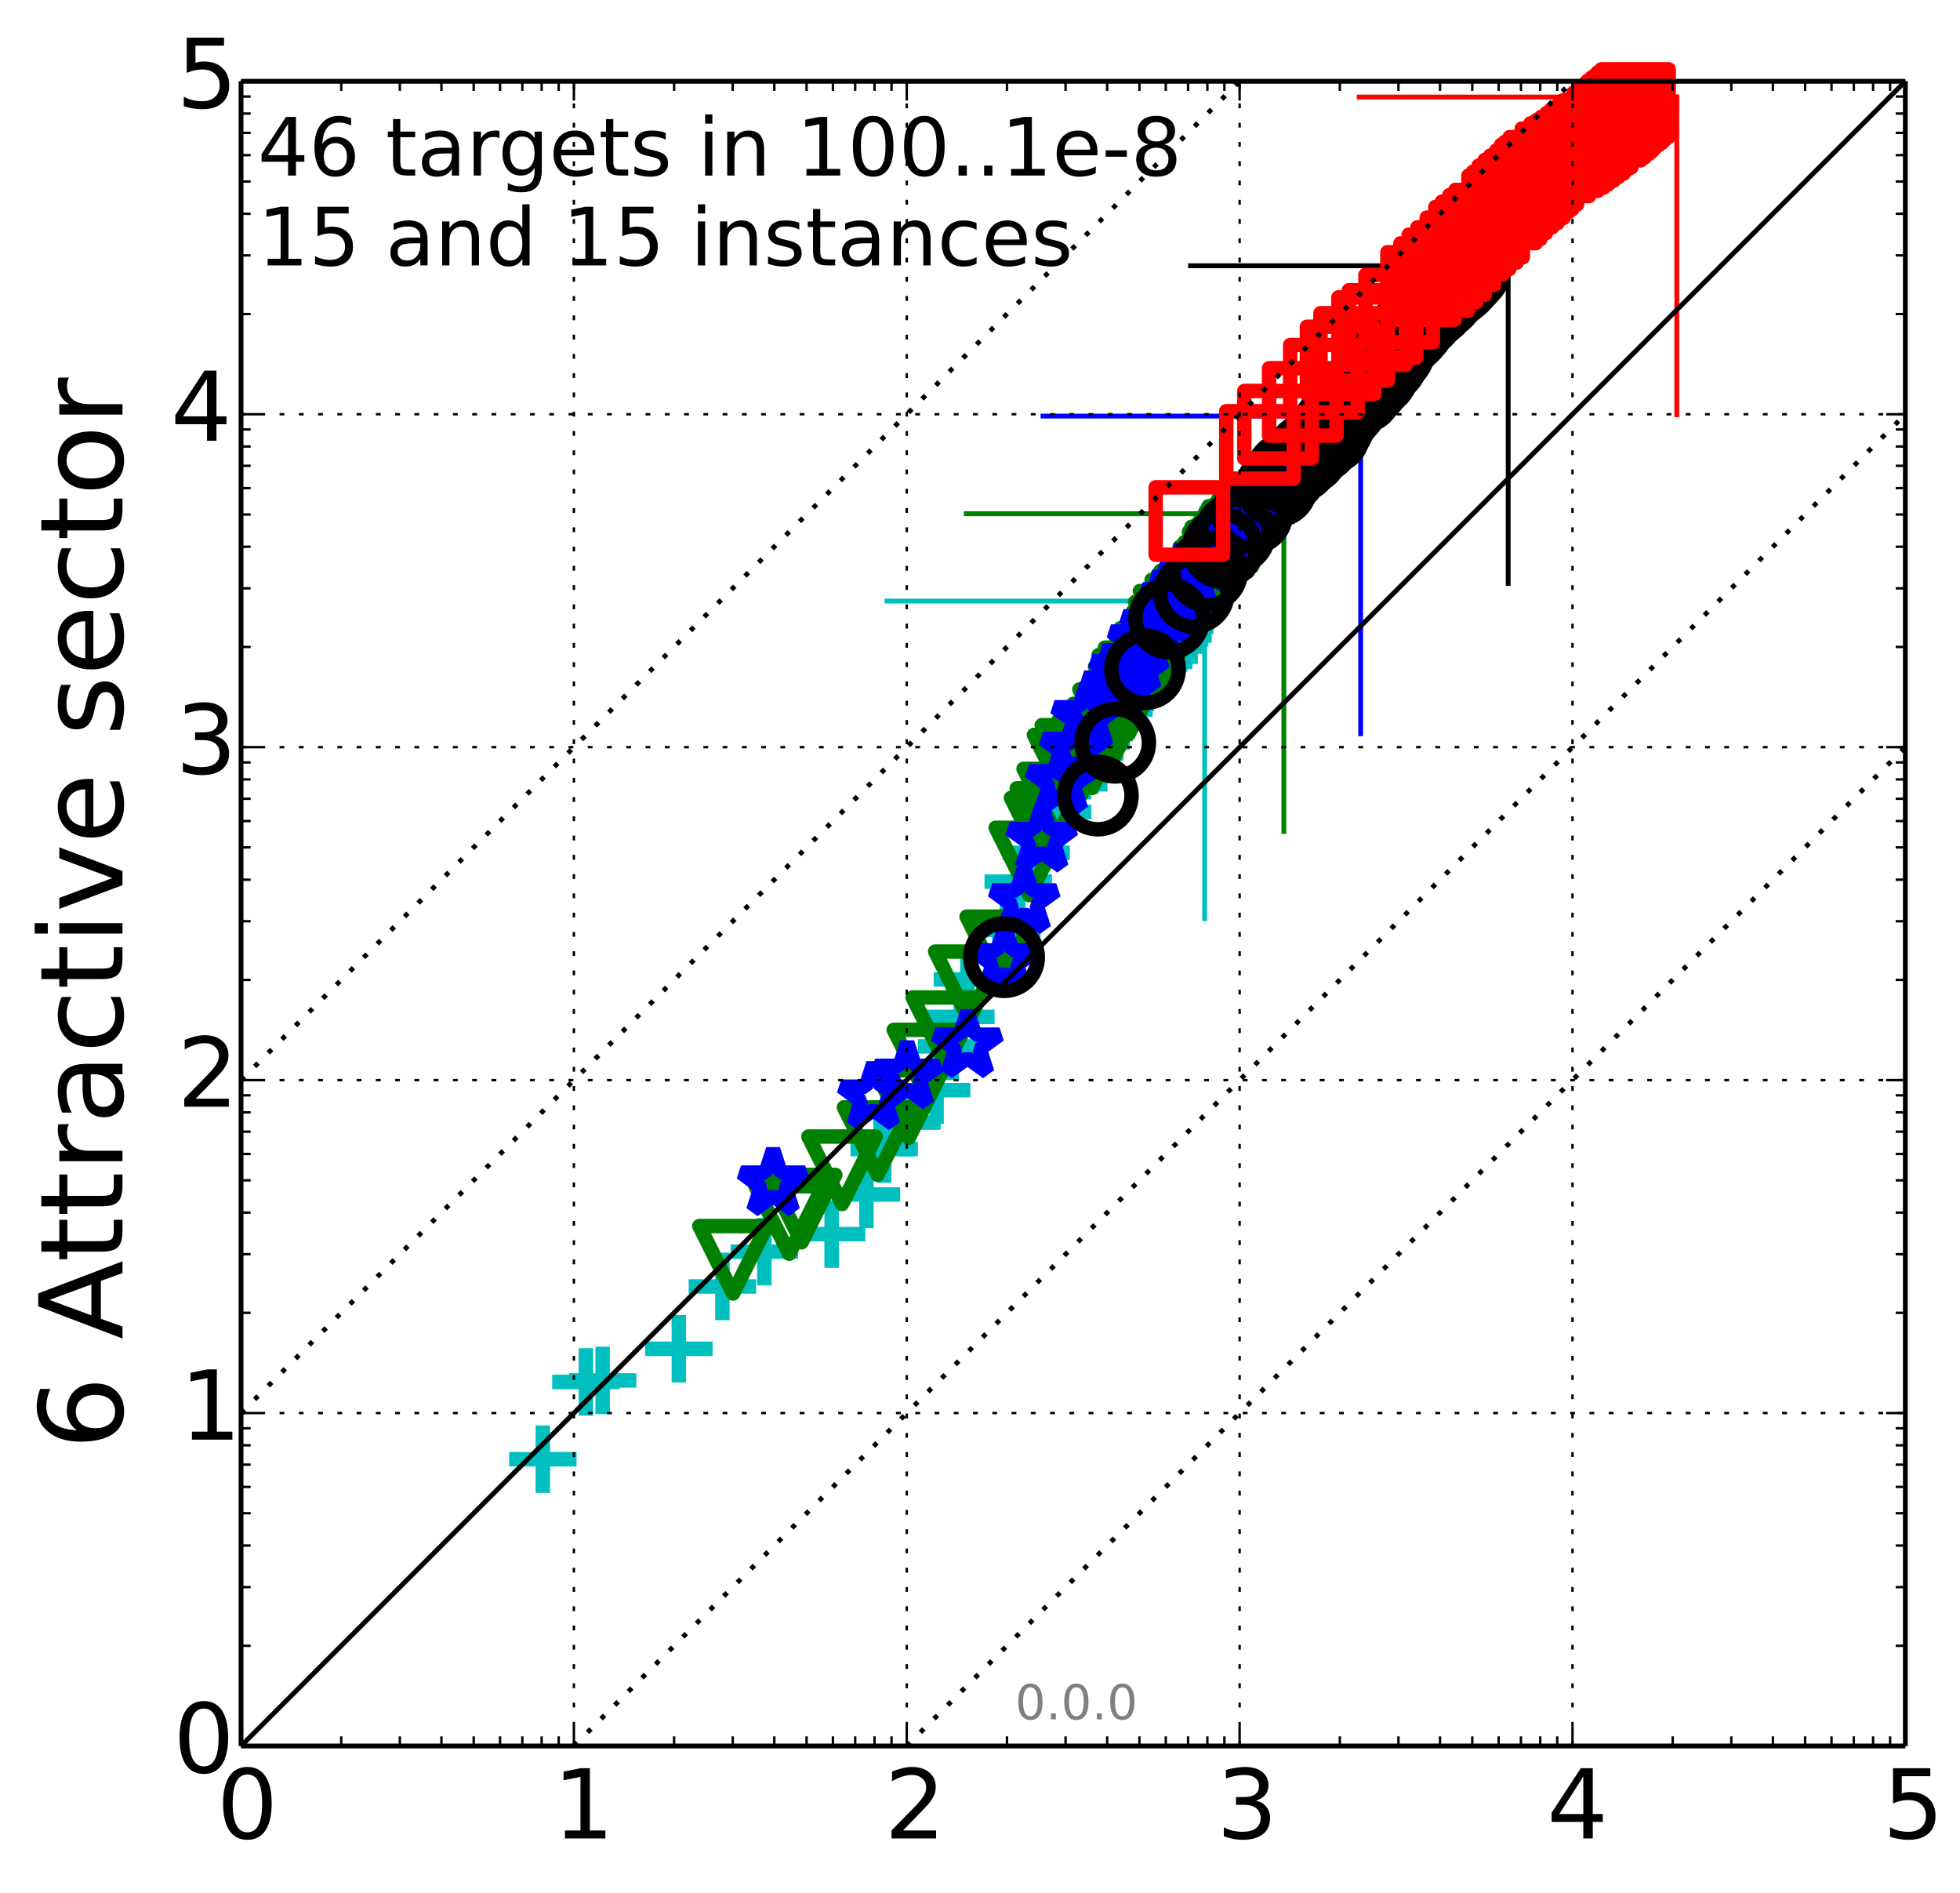 <?xml version="1.0" encoding="utf-8" standalone="no"?>
<!DOCTYPE svg PUBLIC "-//W3C//DTD SVG 1.1//EN"
  "http://www.w3.org/Graphics/SVG/1.1/DTD/svg11.dtd">
<!-- Created with matplotlib (http://matplotlib.org/) -->
<svg height="393pt" version="1.1" viewBox="0 0 407 393" width="407pt" xmlns="http://www.w3.org/2000/svg" xmlns:xlink="http://www.w3.org/1999/xlink">
 <defs>
  <style type="text/css">
*{stroke-linecap:butt;stroke-linejoin:round;}
  </style>
 </defs>
 <g id="figure_1">
  <g id="patch_1">
   <path d="
M0 393.034
L407.57 393.034
L407.57 0
L0 0
z
" style="fill:#ffffff;"/>
  </g>
  <g id="axes_1">
   <g id="patch_2">
    <path d="
M50.053 362.478
L395.653 362.478
L395.653 16.878
L50.053 16.878
z
" style="fill:#ffffff;"/>
   </g>
   <g id="line2d_1">
    <path clip-path="url(#p92aeefcd00)" d="
M250.146 190.741
L250.146 124.784" style="fill:none;stroke:#00bfbf;stroke-linecap:square;"/>
   </g>
   <g id="line2d_2">
    <path clip-path="url(#p92aeefcd00)" d="
M184.189 124.784
L250.146 124.784" style="fill:none;stroke:#00bfbf;stroke-linecap:square;"/>
   </g>
   <g id="line2d_3">
    <path clip-path="url(#p92aeefcd00)" d="
M266.599 172.601
L266.599 106.644" style="fill:none;stroke:#008000;stroke-linecap:square;"/>
   </g>
   <g id="line2d_4">
    <path clip-path="url(#p92aeefcd00)" d="
M200.641 106.644
L266.599 106.644" style="fill:none;stroke:#008000;stroke-linecap:square;"/>
   </g>
   <g id="line2d_5">
    <path clip-path="url(#p92aeefcd00)" d="
M282.545 152.336
L282.545 86.379" style="fill:none;stroke:#0000ff;stroke-linecap:square;"/>
   </g>
   <g id="line2d_6">
    <path clip-path="url(#p92aeefcd00)" d="
M216.588 86.379
L282.545 86.379" style="fill:none;stroke:#0000ff;stroke-linecap:square;"/>
   </g>
   <g id="line2d_7">
    <path clip-path="url(#p92aeefcd00)" d="
M313.178 121.13
L313.178 55.173" style="fill:none;stroke:#000000;stroke-linecap:square;"/>
   </g>
   <g id="line2d_8">
    <path clip-path="url(#p92aeefcd00)" d="
M247.221 55.173
L313.178 55.173" style="fill:none;stroke:#000000;stroke-linecap:square;"/>
   </g>
   <g id="line2d_9">
    <path clip-path="url(#p92aeefcd00)" d="
M348.193 86.099
L348.193 20.142" style="fill:none;stroke:#ff0000;stroke-linecap:square;"/>
   </g>
   <g id="line2d_10">
    <path clip-path="url(#p92aeefcd00)" d="
M282.236 20.142
L348.193 20.142" style="fill:none;stroke:#ff0000;stroke-linecap:square;"/>
   </g>
   <g id="line2d_11">
    <defs>
     <path d="
M-7 0
L7 0
M0 7
L0 -7" id="m7eb50baef3" style="stroke:#00bfbf;stroke-width:3;"/>
    </defs>
    <g>
     <use style="fill:none;stroke:#00bfbf;stroke-width:3;" x="112.723" xlink:href="#m7eb50baef3" y="302.943"/>
     <use style="fill:none;stroke:#00bfbf;stroke-width:3;" x="121.667" xlink:href="#m7eb50baef3" y="286.901"/>
     <use style="fill:none;stroke:#00bfbf;stroke-width:3;" x="125.142" xlink:href="#m7eb50baef3" y="286.58"/>
     <use style="fill:none;stroke:#00bfbf;stroke-width:3;" x="140.964" xlink:href="#m7eb50baef3" y="280.009"/>
     <use style="fill:none;stroke:#00bfbf;stroke-width:3;" x="150.009" xlink:href="#m7eb50baef3" y="267.078"/>
     <use style="fill:none;stroke:#00bfbf;stroke-width:3;" x="158.716" xlink:href="#m7eb50baef3" y="259.851"/>
     <use style="fill:none;stroke:#00bfbf;stroke-width:3;" x="172.69" xlink:href="#m7eb50baef3" y="256.213"/>
     <use style="fill:none;stroke:#00bfbf;stroke-width:3;" x="179.922" xlink:href="#m7eb50baef3" y="247.987"/>
     <use style="fill:none;stroke:#00bfbf;stroke-width:3;" x="183.602" xlink:href="#m7eb50baef3" y="238.556"/>
     <use style="fill:none;stroke:#00bfbf;stroke-width:3;" x="188.332" xlink:href="#m7eb50baef3" y="233.061"/>
     <use style="fill:none;stroke:#00bfbf;stroke-width:3;" x="194.49" xlink:href="#m7eb50baef3" y="226.331"/>
     <use style="fill:none;stroke:#00bfbf;stroke-width:3;" x="197.611" xlink:href="#m7eb50baef3" y="217.237"/>
     <use style="fill:none;stroke:#00bfbf;stroke-width:3;" x="199.529" xlink:href="#m7eb50baef3" y="211.108"/>
     <use style="fill:none;stroke:#00bfbf;stroke-width:3;" x="200.888" xlink:href="#m7eb50baef3" y="203.331"/>
     <use style="fill:none;stroke:#00bfbf;stroke-width:3;" x="207.528" xlink:href="#m7eb50baef3" y="197.684"/>
     <use style="fill:none;stroke:#00bfbf;stroke-width:3;" x="209.08" xlink:href="#m7eb50baef3" y="193.074"/>
     <use style="fill:none;stroke:#00bfbf;stroke-width:3;" x="209.997" xlink:href="#m7eb50baef3" y="190.34"/>
     <use style="fill:none;stroke:#00bfbf;stroke-width:3;" x="211.438" xlink:href="#m7eb50baef3" y="183.037"/>
     <use style="fill:none;stroke:#00bfbf;stroke-width:3;" x="215.159" xlink:href="#m7eb50baef3" y="177.051"/>
     <use style="fill:none;stroke:#00bfbf;stroke-width:3;" x="217.525" xlink:href="#m7eb50baef3" y="170.892"/>
     <use style="fill:none;stroke:#00bfbf;stroke-width:3;" x="219.619" xlink:href="#m7eb50baef3" y="168.562"/>
     <use style="fill:none;stroke:#00bfbf;stroke-width:3;" x="221.124" xlink:href="#m7eb50baef3" y="163.333"/>
     <use style="fill:none;stroke:#00bfbf;stroke-width:3;" x="222.964" xlink:href="#m7eb50baef3" y="162.829"/>
     <use style="fill:none;stroke:#00bfbf;stroke-width:3;" x="223.507" xlink:href="#m7eb50baef3" y="160.738"/>
     <use style="fill:none;stroke:#00bfbf;stroke-width:3;" x="225.058" xlink:href="#m7eb50baef3" y="158.983"/>
     <use style="fill:none;stroke:#00bfbf;stroke-width:3;" x="226.262" xlink:href="#m7eb50baef3" y="156.452"/>
     <use style="fill:none;stroke:#00bfbf;stroke-width:3;" x="227.588" xlink:href="#m7eb50baef3" y="154.161"/>
     <use style="fill:none;stroke:#00bfbf;stroke-width:3;" x="228.203" xlink:href="#m7eb50baef3" y="152.418"/>
     <use style="fill:none;stroke:#00bfbf;stroke-width:3;" x="231.166" xlink:href="#m7eb50baef3" y="149.183"/>
     <use style="fill:none;stroke:#00bfbf;stroke-width:3;" x="232.342" xlink:href="#m7eb50baef3" y="147.326"/>
     <use style="fill:none;stroke:#00bfbf;stroke-width:3;" x="232.59" xlink:href="#m7eb50baef3" y="146.17"/>
     <use style="fill:none;stroke:#00bfbf;stroke-width:3;" x="233.327" xlink:href="#m7eb50baef3" y="145.191"/>
     <use style="fill:none;stroke:#00bfbf;stroke-width:3;" x="235.032" xlink:href="#m7eb50baef3" y="144.204"/>
     <use style="fill:none;stroke:#00bfbf;stroke-width:3;" x="235.496" xlink:href="#m7eb50baef3" y="143.248"/>
     <use style="fill:none;stroke:#00bfbf;stroke-width:3;" x="236.521" xlink:href="#m7eb50baef3" y="142.101"/>
     <use style="fill:none;stroke:#00bfbf;stroke-width:3;" x="237.489" xlink:href="#m7eb50baef3" y="140.578"/>
     <use style="fill:none;stroke:#00bfbf;stroke-width:3;" x="237.617" xlink:href="#m7eb50baef3" y="140.423"/>
     <use style="fill:none;stroke:#00bfbf;stroke-width:3;" x="239.572" xlink:href="#m7eb50baef3" y="137.958"/>
     <use style="fill:none;stroke:#00bfbf;stroke-width:3;" x="240.619" xlink:href="#m7eb50baef3" y="137.415"/>
     <use style="fill:none;stroke:#00bfbf;stroke-width:3;" x="241.74" xlink:href="#m7eb50baef3" y="136.334"/>
     <use style="fill:none;stroke:#00bfbf;stroke-width:3;" x="242.699" xlink:href="#m7eb50baef3" y="134.246"/>
     <use style="fill:none;stroke:#00bfbf;stroke-width:3;" x="243.014" xlink:href="#m7eb50baef3" y="133.553"/>
     <use style="fill:none;stroke:#00bfbf;stroke-width:3;" x="243.31" xlink:href="#m7eb50baef3" y="133.262"/>
     <use style="fill:none;stroke:#00bfbf;stroke-width:3;" x="243.931" xlink:href="#m7eb50baef3" y="132.726"/>
     <use style="fill:none;stroke:#00bfbf;stroke-width:3;" x="244.616" xlink:href="#m7eb50baef3" y="131.929"/>
     <use style="fill:none;stroke:#00bfbf;stroke-width:3;" x="244.994" xlink:href="#m7eb50baef3" y="130.128"/>
    </g>
   </g>
   <g id="line2d_12">
    <defs>
     <path d="
M-8.57253e-16 7
L7 -7
L-7 -7
z
" id="meb98dd244d" style="stroke:#008000;stroke-linejoin:miter;stroke-width:3;"/>
    </defs>
    <g>
     <use style="fill:none;stroke:#008000;stroke-linejoin:miter;stroke-width:3;" x="152.218" xlink:href="#meb98dd244d" y="261.536"/>
     <use style="fill:none;stroke:#008000;stroke-linejoin:miter;stroke-width:3;" x="163.875" xlink:href="#meb98dd244d" y="253.283"/>
     <use style="fill:none;stroke:#008000;stroke-linejoin:miter;stroke-width:3;" x="166.468" xlink:href="#meb98dd244d" y="250.905"/>
     <use style="fill:none;stroke:#008000;stroke-linejoin:miter;stroke-width:3;" x="174.864" xlink:href="#meb98dd244d" y="242.958"/>
     <use style="fill:none;stroke:#008000;stroke-linejoin:miter;stroke-width:3;" x="182.238" xlink:href="#meb98dd244d" y="236.894"/>
     <use style="fill:none;stroke:#008000;stroke-linejoin:miter;stroke-width:3;" x="188.73" xlink:href="#meb98dd244d" y="229.211"/>
     <use style="fill:none;stroke:#008000;stroke-linejoin:miter;stroke-width:3;" x="192.575" xlink:href="#meb98dd244d" y="220.8"/>
     <use style="fill:none;stroke:#008000;stroke-linejoin:miter;stroke-width:3;" x="196.505" xlink:href="#meb98dd244d" y="214.081"/>
     <use style="fill:none;stroke:#008000;stroke-linejoin:miter;stroke-width:3;" x="201.189" xlink:href="#meb98dd244d" y="204.552"/>
     <use style="fill:none;stroke:#008000;stroke-linejoin:miter;stroke-width:3;" x="207.707" xlink:href="#meb98dd244d" y="197.306"/>
     <use style="fill:none;stroke:#008000;stroke-linejoin:miter;stroke-width:3;" x="213.753" xlink:href="#meb98dd244d" y="178.849"/>
     <use style="fill:none;stroke:#008000;stroke-linejoin:miter;stroke-width:3;" x="216.922" xlink:href="#meb98dd244d" y="172.645"/>
     <use style="fill:none;stroke:#008000;stroke-linejoin:miter;stroke-width:3;" x="218.138" xlink:href="#meb98dd244d" y="170.65"/>
     <use style="fill:none;stroke:#008000;stroke-linejoin:miter;stroke-width:3;" x="219.541" xlink:href="#meb98dd244d" y="166.622"/>
     <use style="fill:none;stroke:#008000;stroke-linejoin:miter;stroke-width:3;" x="221.695" xlink:href="#meb98dd244d" y="159.574"/>
     <use style="fill:none;stroke:#008000;stroke-linejoin:miter;stroke-width:3;" x="223.315" xlink:href="#meb98dd244d" y="157.556"/>
     <use style="fill:none;stroke:#008000;stroke-linejoin:miter;stroke-width:3;" x="226.772" xlink:href="#meb98dd244d" y="156.586"/>
     <use style="fill:none;stroke:#008000;stroke-linejoin:miter;stroke-width:3;" x="229.872" xlink:href="#meb98dd244d" y="153.111"/>
     <use style="fill:none;stroke:#008000;stroke-linejoin:miter;stroke-width:3;" x="231.137" xlink:href="#meb98dd244d" y="150.134"/>
     <use style="fill:none;stroke:#008000;stroke-linejoin:miter;stroke-width:3;" x="234.392" xlink:href="#meb98dd244d" y="145.384"/>
     <use style="fill:none;stroke:#008000;stroke-linejoin:miter;stroke-width:3;" x="235.129" xlink:href="#meb98dd244d" y="143.001"/>
     <use style="fill:none;stroke:#008000;stroke-linejoin:miter;stroke-width:3;" x="236.433" xlink:href="#meb98dd244d" y="141.448"/>
     <use style="fill:none;stroke:#008000;stroke-linejoin:miter;stroke-width:3;" x="238.528" xlink:href="#meb98dd244d" y="138.841"/>
     <use style="fill:none;stroke:#008000;stroke-linejoin:miter;stroke-width:3;" x="239.641" xlink:href="#meb98dd244d" y="137.448"/>
     <use style="fill:none;stroke:#008000;stroke-linejoin:miter;stroke-width:3;" x="241.526" xlink:href="#meb98dd244d" y="134.922"/>
     <use style="fill:none;stroke:#008000;stroke-linejoin:miter;stroke-width:3;" x="242.308" xlink:href="#meb98dd244d" y="133.876"/>
     <use style="fill:none;stroke:#008000;stroke-linejoin:miter;stroke-width:3;" x="242.712" xlink:href="#meb98dd244d" y="131.973"/>
     <use style="fill:none;stroke:#008000;stroke-linejoin:miter;stroke-width:3;" x="243.698" xlink:href="#meb98dd244d" y="129.686"/>
     <use style="fill:none;stroke:#008000;stroke-linejoin:miter;stroke-width:3;" x="246.128" xlink:href="#meb98dd244d" y="127.388"/>
     <use style="fill:none;stroke:#008000;stroke-linejoin:miter;stroke-width:3;" x="247.412" xlink:href="#meb98dd244d" y="126.272"/>
     <use style="fill:none;stroke:#008000;stroke-linejoin:miter;stroke-width:3;" x="247.982" xlink:href="#meb98dd244d" y="125.513"/>
     <use style="fill:none;stroke:#008000;stroke-linejoin:miter;stroke-width:3;" x="248.742" xlink:href="#meb98dd244d" y="125.085"/>
     <use style="fill:none;stroke:#008000;stroke-linejoin:miter;stroke-width:3;" x="249.348" xlink:href="#meb98dd244d" y="123.448"/>
     <use style="fill:none;stroke:#008000;stroke-linejoin:miter;stroke-width:3;" x="249.962" xlink:href="#meb98dd244d" y="122.519"/>
     <use style="fill:none;stroke:#008000;stroke-linejoin:miter;stroke-width:3;" x="251.944" xlink:href="#meb98dd244d" y="120.549"/>
     <use style="fill:none;stroke:#008000;stroke-linejoin:miter;stroke-width:3;" x="252.67" xlink:href="#meb98dd244d" y="119.957"/>
     <use style="fill:none;stroke:#008000;stroke-linejoin:miter;stroke-width:3;" x="252.985" xlink:href="#meb98dd244d" y="119.511"/>
     <use style="fill:none;stroke:#008000;stroke-linejoin:miter;stroke-width:3;" x="253.878" xlink:href="#meb98dd244d" y="117.405"/>
     <use style="fill:none;stroke:#008000;stroke-linejoin:miter;stroke-width:3;" x="254.423" xlink:href="#meb98dd244d" y="116.359"/>
     <use style="fill:none;stroke:#008000;stroke-linejoin:miter;stroke-width:3;" x="255.461" xlink:href="#meb98dd244d" y="115.904"/>
     <use style="fill:none;stroke:#008000;stroke-linejoin:miter;stroke-width:3;" x="256.131" xlink:href="#meb98dd244d" y="115.135"/>
     <use style="fill:none;stroke:#008000;stroke-linejoin:miter;stroke-width:3;" x="256.72" xlink:href="#meb98dd244d" y="114.15"/>
     <use style="fill:none;stroke:#008000;stroke-linejoin:miter;stroke-width:3;" x="257.364" xlink:href="#meb98dd244d" y="113.111"/>
     <use style="fill:none;stroke:#008000;stroke-linejoin:miter;stroke-width:3;" x="257.934" xlink:href="#meb98dd244d" y="112.1"/>
     <use style="fill:none;stroke:#008000;stroke-linejoin:miter;stroke-width:3;" x="259.15" xlink:href="#meb98dd244d" y="111.662"/>
     <use style="fill:none;stroke:#008000;stroke-linejoin:miter;stroke-width:3;" x="259.955" xlink:href="#meb98dd244d" y="110.679"/>
    </g>
   </g>
   <g id="line2d_13">
    <defs>
     <path d="
M4.28626e-16 -7
L-1.572 -2.163
L-6.657 -2.163
L-2.543 0.826
L-4.114 5.663
L-4.91162e-16 2.674
L4.114 5.663
L2.543 0.826
L6.657 -2.163
L1.572 -2.163
z
" id="m365504481a" style="stroke:#0000ff;stroke-linejoin:bevel;stroke-width:3;"/>
    </defs>
    <g>
     <use style="fill:none;stroke:#0000ff;stroke-linejoin:bevel;stroke-width:3;" x="160.536" xlink:href="#m365504481a" y="245.611"/>
     <use style="fill:none;stroke:#0000ff;stroke-linejoin:bevel;stroke-width:3;" x="181.343" xlink:href="#m365504481a" y="227.759"/>
     <use style="fill:none;stroke:#0000ff;stroke-linejoin:bevel;stroke-width:3;" x="188.392" xlink:href="#m365504481a" y="223.429"/>
     <use style="fill:none;stroke:#0000ff;stroke-linejoin:bevel;stroke-width:3;" x="200.901" xlink:href="#m365504481a" y="216.969"/>
     <use style="fill:none;stroke:#0000ff;stroke-linejoin:bevel;stroke-width:3;" x="208.636" xlink:href="#m365504481a" y="199.463"/>
     <use style="fill:none;stroke:#0000ff;stroke-linejoin:bevel;stroke-width:3;" x="212.68" xlink:href="#m365504481a" y="187.041"/>
     <use style="fill:none;stroke:#0000ff;stroke-linejoin:bevel;stroke-width:3;" x="216.314" xlink:href="#m365504481a" y="174.275"/>
     <use style="fill:none;stroke:#0000ff;stroke-linejoin:bevel;stroke-width:3;" x="220.371" xlink:href="#m365504481a" y="162.263"/>
     <use style="fill:none;stroke:#0000ff;stroke-linejoin:bevel;stroke-width:3;" x="223.258" xlink:href="#m365504481a" y="155.58"/>
     <use style="fill:none;stroke:#0000ff;stroke-linejoin:bevel;stroke-width:3;" x="225.64" xlink:href="#m365504481a" y="148.998"/>
     <use style="fill:none;stroke:#0000ff;stroke-linejoin:bevel;stroke-width:3;" x="231.793" xlink:href="#m365504481a" y="142.847"/>
     <use style="fill:none;stroke:#0000ff;stroke-linejoin:bevel;stroke-width:3;" x="233.483" xlink:href="#m365504481a" y="139.423"/>
     <use style="fill:none;stroke:#0000ff;stroke-linejoin:bevel;stroke-width:3;" x="235.633" xlink:href="#m365504481a" y="137.167"/>
     <use style="fill:none;stroke:#0000ff;stroke-linejoin:bevel;stroke-width:3;" x="237.352" xlink:href="#m365504481a" y="133.271"/>
     <use style="fill:none;stroke:#0000ff;stroke-linejoin:bevel;stroke-width:3;" x="239.946" xlink:href="#m365504481a" y="130.13"/>
     <use style="fill:none;stroke:#0000ff;stroke-linejoin:bevel;stroke-width:3;" x="243.001" xlink:href="#m365504481a" y="127.009"/>
     <use style="fill:none;stroke:#0000ff;stroke-linejoin:bevel;stroke-width:3;" x="243.941" xlink:href="#m365504481a" y="124.496"/>
     <use style="fill:none;stroke:#0000ff;stroke-linejoin:bevel;stroke-width:3;" x="246.009" xlink:href="#m365504481a" y="122.015"/>
     <use style="fill:none;stroke:#0000ff;stroke-linejoin:bevel;stroke-width:3;" x="247.543" xlink:href="#m365504481a" y="120.309"/>
     <use style="fill:none;stroke:#0000ff;stroke-linejoin:bevel;stroke-width:3;" x="250.571" xlink:href="#m365504481a" y="116.318"/>
     <use style="fill:none;stroke:#0000ff;stroke-linejoin:bevel;stroke-width:3;" x="252.444" xlink:href="#m365504481a" y="115.162"/>
     <use style="fill:none;stroke:#0000ff;stroke-linejoin:bevel;stroke-width:3;" x="253.745" xlink:href="#m365504481a" y="113.936"/>
     <use style="fill:none;stroke:#0000ff;stroke-linejoin:bevel;stroke-width:3;" x="255.801" xlink:href="#m365504481a" y="111.951"/>
     <use style="fill:none;stroke:#0000ff;stroke-linejoin:bevel;stroke-width:3;" x="256.771" xlink:href="#m365504481a" y="110.784"/>
     <use style="fill:none;stroke:#0000ff;stroke-linejoin:bevel;stroke-width:3;" x="257.804" xlink:href="#m365504481a" y="109.299"/>
     <use style="fill:none;stroke:#0000ff;stroke-linejoin:bevel;stroke-width:3;" x="259.164" xlink:href="#m365504481a" y="108.392"/>
     <use style="fill:none;stroke:#0000ff;stroke-linejoin:bevel;stroke-width:3;" x="259.839" xlink:href="#m365504481a" y="107.012"/>
     <use style="fill:none;stroke:#0000ff;stroke-linejoin:bevel;stroke-width:3;" x="260.57" xlink:href="#m365504481a" y="105.847"/>
     <use style="fill:none;stroke:#0000ff;stroke-linejoin:bevel;stroke-width:3;" x="262.533" xlink:href="#m365504481a" y="103.153"/>
     <use style="fill:none;stroke:#0000ff;stroke-linejoin:bevel;stroke-width:3;" x="263.815" xlink:href="#m365504481a" y="102.01"/>
     <use style="fill:none;stroke:#0000ff;stroke-linejoin:bevel;stroke-width:3;" x="264.613" xlink:href="#m365504481a" y="100.973"/>
     <use style="fill:none;stroke:#0000ff;stroke-linejoin:bevel;stroke-width:3;" x="265.149" xlink:href="#m365504481a" y="100.153"/>
     <use style="fill:none;stroke:#0000ff;stroke-linejoin:bevel;stroke-width:3;" x="266.087" xlink:href="#m365504481a" y="99.475"/>
     <use style="fill:none;stroke:#0000ff;stroke-linejoin:bevel;stroke-width:3;" x="266.814" xlink:href="#m365504481a" y="98.464"/>
     <use style="fill:none;stroke:#0000ff;stroke-linejoin:bevel;stroke-width:3;" x="267.867" xlink:href="#m365504481a" y="97.344"/>
     <use style="fill:none;stroke:#0000ff;stroke-linejoin:bevel;stroke-width:3;" x="268.626" xlink:href="#m365504481a" y="96.56"/>
     <use style="fill:none;stroke:#0000ff;stroke-linejoin:bevel;stroke-width:3;" x="269.604" xlink:href="#m365504481a" y="95.754"/>
     <use style="fill:none;stroke:#0000ff;stroke-linejoin:bevel;stroke-width:3;" x="271.28" xlink:href="#m365504481a" y="93.625"/>
     <use style="fill:none;stroke:#0000ff;stroke-linejoin:bevel;stroke-width:3;" x="271.756" xlink:href="#m365504481a" y="93.081"/>
     <use style="fill:none;stroke:#0000ff;stroke-linejoin:bevel;stroke-width:3;" x="272.478" xlink:href="#m365504481a" y="92.262"/>
     <use style="fill:none;stroke:#0000ff;stroke-linejoin:bevel;stroke-width:3;" x="273.048" xlink:href="#m365504481a" y="91.468"/>
     <use style="fill:none;stroke:#0000ff;stroke-linejoin:bevel;stroke-width:3;" x="273.306" xlink:href="#m365504481a" y="90.826"/>
     <use style="fill:none;stroke:#0000ff;stroke-linejoin:bevel;stroke-width:3;" x="274.299" xlink:href="#m365504481a" y="90.269"/>
     <use style="fill:none;stroke:#0000ff;stroke-linejoin:bevel;stroke-width:3;" x="275.108" xlink:href="#m365504481a" y="89.566"/>
     <use style="fill:none;stroke:#0000ff;stroke-linejoin:bevel;stroke-width:3;" x="275.643" xlink:href="#m365504481a" y="88.721"/>
     <use style="fill:none;stroke:#0000ff;stroke-linejoin:bevel;stroke-width:3;" x="276.421" xlink:href="#m365504481a" y="87.734"/>
    </g>
   </g>
   <g id="line2d_14">
    <defs>
     <path d="
M0 7
C1.856 7 3.637 6.262 4.95 4.95
C6.262 3.637 7 1.856 7 0
C7 -1.856 6.262 -3.637 4.95 -4.95
C3.637 -6.262 1.856 -7 0 -7
C-1.856 -7 -3.637 -6.262 -4.95 -4.95
C-6.262 -3.637 -7 -1.856 -7 0
C-7 1.856 -6.262 3.637 -4.95 4.95
C-3.637 6.262 -1.856 7 0 7
z
" id="md4dc08c519" style="stroke:#000000;stroke-width:3;"/>
    </defs>
    <g>
     <use style="fill:none;stroke:#000000;stroke-width:3;" x="208.503" xlink:href="#md4dc08c519" y="198.718"/>
     <use style="fill:none;stroke:#000000;stroke-width:3;" x="227.97" xlink:href="#md4dc08c519" y="165.172"/>
     <use style="fill:none;stroke:#000000;stroke-width:3;" x="231.576" xlink:href="#md4dc08c519" y="154.198"/>
     <use style="fill:none;stroke:#000000;stroke-width:3;" x="237.763" xlink:href="#md4dc08c519" y="138.93"/>
     <use style="fill:none;stroke:#000000;stroke-width:3;" x="242.784" xlink:href="#md4dc08c519" y="128.407"/>
     <use style="fill:none;stroke:#000000;stroke-width:3;" x="247.916" xlink:href="#md4dc08c519" y="123.083"/>
     <use style="fill:none;stroke:#000000;stroke-width:3;" x="250.689" xlink:href="#md4dc08c519" y="118.631"/>
     <use style="fill:none;stroke:#000000;stroke-width:3;" x="253.903" xlink:href="#md4dc08c519" y="113.789"/>
     <use style="fill:none;stroke:#000000;stroke-width:3;" x="256.44" xlink:href="#md4dc08c519" y="110.776"/>
     <use style="fill:none;stroke:#000000;stroke-width:3;" x="260.049" xlink:href="#md4dc08c519" y="106.641"/>
     <use style="fill:none;stroke:#000000;stroke-width:3;" x="265.137" xlink:href="#md4dc08c519" y="101.013"/>
     <use style="fill:none;stroke:#000000;stroke-width:3;" x="267.14" xlink:href="#md4dc08c519" y="98.155"/>
     <use style="fill:none;stroke:#000000;stroke-width:3;" x="269.607" xlink:href="#md4dc08c519" y="95.878"/>
     <use style="fill:none;stroke:#000000;stroke-width:3;" x="271.538" xlink:href="#md4dc08c519" y="94.176"/>
     <use style="fill:none;stroke:#000000;stroke-width:3;" x="273.99" xlink:href="#md4dc08c519" y="91.797"/>
     <use style="fill:none;stroke:#000000;stroke-width:3;" x="276.067" xlink:href="#md4dc08c519" y="90.038"/>
     <use style="fill:none;stroke:#000000;stroke-width:3;" x="276.96" xlink:href="#md4dc08c519" y="88.312"/>
     <use style="fill:none;stroke:#000000;stroke-width:3;" x="278.42" xlink:href="#md4dc08c519" y="85.808"/>
     <use style="fill:none;stroke:#000000;stroke-width:3;" x="279.603" xlink:href="#md4dc08c519" y="84.412"/>
     <use style="fill:none;stroke:#000000;stroke-width:3;" x="282.739" xlink:href="#md4dc08c519" y="81.558"/>
     <use style="fill:none;stroke:#000000;stroke-width:3;" x="283.86" xlink:href="#md4dc08c519" y="80.25"/>
     <use style="fill:none;stroke:#000000;stroke-width:3;" x="284.762" xlink:href="#md4dc08c519" y="79.22"/>
     <use style="fill:none;stroke:#000000;stroke-width:3;" x="286.01" xlink:href="#md4dc08c519" y="77.932"/>
     <use style="fill:none;stroke:#000000;stroke-width:3;" x="286.838" xlink:href="#md4dc08c519" y="76.542"/>
     <use style="fill:none;stroke:#000000;stroke-width:3;" x="288.015" xlink:href="#md4dc08c519" y="75.209"/>
     <use style="fill:none;stroke:#000000;stroke-width:3;" x="288.917" xlink:href="#md4dc08c519" y="73.689"/>
     <use style="fill:none;stroke:#000000;stroke-width:3;" x="289.418" xlink:href="#md4dc08c519" y="73.173"/>
     <use style="fill:none;stroke:#000000;stroke-width:3;" x="290.104" xlink:href="#md4dc08c519" y="71.796"/>
     <use style="fill:none;stroke:#000000;stroke-width:3;" x="291.647" xlink:href="#md4dc08c519" y="69.824"/>
     <use style="fill:none;stroke:#000000;stroke-width:3;" x="292.647" xlink:href="#md4dc08c519" y="68.894"/>
     <use style="fill:none;stroke:#000000;stroke-width:3;" x="293.362" xlink:href="#md4dc08c519" y="68.096"/>
     <use style="fill:none;stroke:#000000;stroke-width:3;" x="293.888" xlink:href="#md4dc08c519" y="67.404"/>
     <use style="fill:none;stroke:#000000;stroke-width:3;" x="294.68" xlink:href="#md4dc08c519" y="66.308"/>
     <use style="fill:none;stroke:#000000;stroke-width:3;" x="295.517" xlink:href="#md4dc08c519" y="65.649"/>
     <use style="fill:none;stroke:#000000;stroke-width:3;" x="296.568" xlink:href="#md4dc08c519" y="64.53"/>
     <use style="fill:none;stroke:#000000;stroke-width:3;" x="297.488" xlink:href="#md4dc08c519" y="63.707"/>
     <use style="fill:none;stroke:#000000;stroke-width:3;" x="298.054" xlink:href="#md4dc08c519" y="63.236"/>
     <use style="fill:none;stroke:#000000;stroke-width:3;" x="299.647" xlink:href="#md4dc08c519" y="61.76"/>
     <use style="fill:none;stroke:#000000;stroke-width:3;" x="300.21" xlink:href="#md4dc08c519" y="60.923"/>
     <use style="fill:none;stroke:#000000;stroke-width:3;" x="301.18" xlink:href="#md4dc08c519" y="60.161"/>
     <use style="fill:none;stroke:#000000;stroke-width:3;" x="301.998" xlink:href="#md4dc08c519" y="59.422"/>
     <use style="fill:none;stroke:#000000;stroke-width:3;" x="302.503" xlink:href="#md4dc08c519" y="59.089"/>
     <use style="fill:none;stroke:#000000;stroke-width:3;" x="303.163" xlink:href="#md4dc08c519" y="58.483"/>
     <use style="fill:none;stroke:#000000;stroke-width:3;" x="303.92" xlink:href="#md4dc08c519" y="57.653"/>
     <use style="fill:none;stroke:#000000;stroke-width:3;" x="304.572" xlink:href="#md4dc08c519" y="56.938"/>
     <use style="fill:none;stroke:#000000;stroke-width:3;" x="305.233" xlink:href="#md4dc08c519" y="56.214"/>
    </g>
   </g>
   <g id="line2d_15">
    <defs>
     <path d="
M-7 7
L7 7
L7 -7
L-7 -7
z
" id="mffd92484af" style="stroke:#ff0000;stroke-linejoin:miter;stroke-width:3;"/>
    </defs>
    <g>
     <use style="fill:none;stroke:#ff0000;stroke-linejoin:miter;stroke-width:3;" x="246.982" xlink:href="#mffd92484af" y="108.168"/>
     <use style="fill:none;stroke:#ff0000;stroke-linejoin:miter;stroke-width:3;" x="261.636" xlink:href="#mffd92484af" y="92.371"/>
     <use style="fill:none;stroke:#ff0000;stroke-linejoin:miter;stroke-width:3;" x="265.376" xlink:href="#mffd92484af" y="88.166"/>
     <use style="fill:none;stroke:#ff0000;stroke-linejoin:miter;stroke-width:3;" x="270.541" xlink:href="#mffd92484af" y="83.439"/>
     <use style="fill:none;stroke:#ff0000;stroke-linejoin:miter;stroke-width:3;" x="274.911" xlink:href="#mffd92484af" y="78.621"/>
     <use style="fill:none;stroke:#ff0000;stroke-linejoin:miter;stroke-width:3;" x="278.386" xlink:href="#mffd92484af" y="74.835"/>
     <use style="fill:none;stroke:#ff0000;stroke-linejoin:miter;stroke-width:3;" x="281.199" xlink:href="#mffd92484af" y="72.02"/>
     <use style="fill:none;stroke:#ff0000;stroke-linejoin:miter;stroke-width:3;" x="284.927" xlink:href="#mffd92484af" y="68.737"/>
     <use style="fill:none;stroke:#ff0000;stroke-linejoin:miter;stroke-width:3;" x="287.097" xlink:href="#mffd92484af" y="67.258"/>
     <use style="fill:none;stroke:#ff0000;stroke-linejoin:miter;stroke-width:3;" x="290.542" xlink:href="#mffd92484af" y="64.059"/>
     <use style="fill:none;stroke:#ff0000;stroke-linejoin:miter;stroke-width:3;" x="295.097" xlink:href="#mffd92484af" y="59.372"/>
     <use style="fill:none;stroke:#ff0000;stroke-linejoin:miter;stroke-width:3;" x="297.794" xlink:href="#mffd92484af" y="57.533"/>
     <use style="fill:none;stroke:#ff0000;stroke-linejoin:miter;stroke-width:3;" x="299.517" xlink:href="#mffd92484af" y="55.73"/>
     <use style="fill:none;stroke:#ff0000;stroke-linejoin:miter;stroke-width:3;" x="301.33" xlink:href="#mffd92484af" y="54.196"/>
     <use style="fill:none;stroke:#ff0000;stroke-linejoin:miter;stroke-width:3;" x="303.258" xlink:href="#mffd92484af" y="52.181"/>
     <use style="fill:none;stroke:#ff0000;stroke-linejoin:miter;stroke-width:3;" x="305.067" xlink:href="#mffd92484af" y="49.949"/>
     <use style="fill:none;stroke:#ff0000;stroke-linejoin:miter;stroke-width:3;" x="306.429" xlink:href="#mffd92484af" y="48.858"/>
     <use style="fill:none;stroke:#ff0000;stroke-linejoin:miter;stroke-width:3;" x="307.96" xlink:href="#mffd92484af" y="47.511"/>
     <use style="fill:none;stroke:#ff0000;stroke-linejoin:miter;stroke-width:3;" x="309.214" xlink:href="#mffd92484af" y="46.424"/>
     <use style="fill:none;stroke:#ff0000;stroke-linejoin:miter;stroke-width:3;" x="311.934" xlink:href="#mffd92484af" y="43.466"/>
     <use style="fill:none;stroke:#ff0000;stroke-linejoin:miter;stroke-width:3;" x="312.855" xlink:href="#mffd92484af" y="42.66"/>
     <use style="fill:none;stroke:#ff0000;stroke-linejoin:miter;stroke-width:3;" x="314.027" xlink:href="#mffd92484af" y="41.386"/>
     <use style="fill:none;stroke:#ff0000;stroke-linejoin:miter;stroke-width:3;" x="315.317" xlink:href="#mffd92484af" y="40.198"/>
     <use style="fill:none;stroke:#ff0000;stroke-linejoin:miter;stroke-width:3;" x="316.445" xlink:href="#mffd92484af" y="39.308"/>
     <use style="fill:none;stroke:#ff0000;stroke-linejoin:miter;stroke-width:3;" x="317.674" xlink:href="#mffd92484af" y="38.254"/>
     <use style="fill:none;stroke:#ff0000;stroke-linejoin:miter;stroke-width:3;" x="318.708" xlink:href="#mffd92484af" y="37.059"/>
     <use style="fill:none;stroke:#ff0000;stroke-linejoin:miter;stroke-width:3;" x="319.471" xlink:href="#mffd92484af" y="36.46"/>
     <use style="fill:none;stroke:#ff0000;stroke-linejoin:miter;stroke-width:3;" x="320.488" xlink:href="#mffd92484af" y="35.458"/>
     <use style="fill:none;stroke:#ff0000;stroke-linejoin:miter;stroke-width:3;" x="322.984" xlink:href="#mffd92484af" y="33.697"/>
     <use style="fill:none;stroke:#ff0000;stroke-linejoin:miter;stroke-width:3;" x="324.815" xlink:href="#mffd92484af" y="32.61"/>
     <use style="fill:none;stroke:#ff0000;stroke-linejoin:miter;stroke-width:3;" x="325.985" xlink:href="#mffd92484af" y="31.974"/>
     <use style="fill:none;stroke:#ff0000;stroke-linejoin:miter;stroke-width:3;" x="327.015" xlink:href="#mffd92484af" y="31.269"/>
     <use style="fill:none;stroke:#ff0000;stroke-linejoin:miter;stroke-width:3;" x="328.143" xlink:href="#mffd92484af" y="30.472"/>
     <use style="fill:none;stroke:#ff0000;stroke-linejoin:miter;stroke-width:3;" x="329.02" xlink:href="#mffd92484af" y="29.784"/>
     <use style="fill:none;stroke:#ff0000;stroke-linejoin:miter;stroke-width:3;" x="330.152" xlink:href="#mffd92484af" y="29.07"/>
     <use style="fill:none;stroke:#ff0000;stroke-linejoin:miter;stroke-width:3;" x="331.166" xlink:href="#mffd92484af" y="28.035"/>
     <use style="fill:none;stroke:#ff0000;stroke-linejoin:miter;stroke-width:3;" x="331.74" xlink:href="#mffd92484af" y="27.758"/>
     <use style="fill:none;stroke:#ff0000;stroke-linejoin:miter;stroke-width:3;" x="333.698" xlink:href="#mffd92484af" y="26.29"/>
     <use style="fill:none;stroke:#ff0000;stroke-linejoin:miter;stroke-width:3;" x="334.551" xlink:href="#mffd92484af" y="25.671"/>
     <use style="fill:none;stroke:#ff0000;stroke-linejoin:miter;stroke-width:3;" x="335.455" xlink:href="#mffd92484af" y="24.933"/>
     <use style="fill:none;stroke:#ff0000;stroke-linejoin:miter;stroke-width:3;" x="336.113" xlink:href="#mffd92484af" y="24.342"/>
     <use style="fill:none;stroke:#ff0000;stroke-linejoin:miter;stroke-width:3;" x="336.614" xlink:href="#mffd92484af" y="23.809"/>
     <use style="fill:none;stroke:#ff0000;stroke-linejoin:miter;stroke-width:3;" x="337.448" xlink:href="#mffd92484af" y="23.12"/>
     <use style="fill:none;stroke:#ff0000;stroke-linejoin:miter;stroke-width:3;" x="338.153" xlink:href="#mffd92484af" y="22.628"/>
     <use style="fill:none;stroke:#ff0000;stroke-linejoin:miter;stroke-width:3;" x="338.745" xlink:href="#mffd92484af" y="22.025"/>
     <use style="fill:none;stroke:#ff0000;stroke-linejoin:miter;stroke-width:3;" x="339.511" xlink:href="#mffd92484af" y="21.398"/>
    </g>
   </g>
   <g id="line2d_16">
    <path clip-path="url(#p92aeefcd00)" d="
M50.053 362.478
L395.653 16.878" style="fill:none;stroke:#000000;stroke-linecap:square;"/>
   </g>
   <g id="line2d_17">
    <path clip-path="url(#p92aeefcd00)" d="
M119.173 362.478
L408.57 73.081" style="fill:none;stroke:#000000;stroke-dasharray:1,3;stroke-dashoffset:0.0;"/>
   </g>
   <g id="line2d_18">
    <path clip-path="url(#p92aeefcd00)" d="
M188.293 362.478
L408.57 142.201" style="fill:none;stroke:#000000;stroke-dasharray:1,3;stroke-dashoffset:0.0;"/>
   </g>
   <g id="line2d_19">
    <path clip-path="url(#p92aeefcd00)" d="
M50.053 293.358
L344.411 -1" style="fill:none;stroke:#000000;stroke-dasharray:1,3;stroke-dashoffset:0.0;"/>
   </g>
   <g id="line2d_20">
    <path clip-path="url(#p92aeefcd00)" d="
M50.053 224.238
L275.291 -1" style="fill:none;stroke:#000000;stroke-dasharray:1,3;stroke-dashoffset:0.0;"/>
   </g>
   <g id="matplotlib.axis_1">
    <g id="xtick_1">
     <g id="line2d_21">
      <path clip-path="url(#p92aeefcd00)" d="
M50.053 362.478
L50.053 16.878" style="fill:none;stroke:#000000;stroke-dasharray:1,3;stroke-dashoffset:0.0;stroke-width:0.5;"/>
     </g>
     <g id="line2d_22">
      <defs>
       <path d="
M0 0
L0 -4" id="m93b0483c22" style="stroke:#000000;stroke-width:0.5;"/>
      </defs>
      <g>
       <use style="stroke:#000000;stroke-width:0.5;" x="50.053" xlink:href="#m93b0483c22" y="362.478"/>
      </g>
     </g>
     <g id="line2d_23">
      <defs>
       <path d="
M0 0
L0 4" id="m741efc42ff" style="stroke:#000000;stroke-width:0.5;"/>
      </defs>
      <g>
       <use style="stroke:#000000;stroke-width:0.5;" x="50.053" xlink:href="#m741efc42ff" y="16.878"/>
      </g>
     </g>
     <g id="text_1">
      <!-- 0 -->
      <defs>
       <path d="
M31.781 66.406
Q24.172 66.406 20.328 58.906
Q16.5 51.422 16.5 36.375
Q16.5 21.391 20.328 13.891
Q24.172 6.391 31.781 6.391
Q39.453 6.391 43.281 13.891
Q47.125 21.391 47.125 36.375
Q47.125 51.422 43.281 58.906
Q39.453 66.406 31.781 66.406
M31.781 74.219
Q44.047 74.219 50.516 64.516
Q56.984 54.828 56.984 36.375
Q56.984 17.969 50.516 8.266
Q44.047 -1.422 31.781 -1.422
Q19.531 -1.422 13.062 8.266
Q6.594 17.969 6.594 36.375
Q6.594 54.828 13.062 64.516
Q19.531 74.219 31.781 74.219" id="BitstreamVeraSans-Roman-30"/>
      </defs>
      <g transform="translate(45.013 381.675)scale(0.2 -0.2)">
       <use xlink:href="#BitstreamVeraSans-Roman-30"/>
      </g>
     </g>
    </g>
    <g id="xtick_2">
     <g id="line2d_24">
      <path clip-path="url(#p92aeefcd00)" d="
M119.173 362.478
L119.173 16.878" style="fill:none;stroke:#000000;stroke-dasharray:1,3;stroke-dashoffset:0.0;stroke-width:0.5;"/>
     </g>
     <g id="line2d_25">
      <g>
       <use style="stroke:#000000;stroke-width:0.5;" x="119.172" xlink:href="#m93b0483c22" y="362.478"/>
      </g>
     </g>
     <g id="line2d_26">
      <g>
       <use style="stroke:#000000;stroke-width:0.5;" x="119.172" xlink:href="#m741efc42ff" y="16.878"/>
      </g>
     </g>
     <g id="text_2">
      <!-- 1 -->
      <defs>
       <path d="
M12.406 8.297
L28.516 8.297
L28.516 63.922
L10.984 60.406
L10.984 69.391
L28.422 72.906
L38.281 72.906
L38.281 8.297
L54.391 8.297
L54.391 0
L12.406 0
z
" id="BitstreamVeraSans-Roman-31"/>
      </defs>
      <g transform="translate(114.832 381.675)scale(0.2 -0.2)">
       <use xlink:href="#BitstreamVeraSans-Roman-31"/>
      </g>
     </g>
    </g>
    <g id="xtick_3">
     <g id="line2d_27">
      <path clip-path="url(#p92aeefcd00)" d="
M188.293 362.478
L188.293 16.878" style="fill:none;stroke:#000000;stroke-dasharray:1,3;stroke-dashoffset:0.0;stroke-width:0.5;"/>
     </g>
     <g id="line2d_28">
      <g>
       <use style="stroke:#000000;stroke-width:0.5;" x="188.292" xlink:href="#m93b0483c22" y="362.478"/>
      </g>
     </g>
     <g id="line2d_29">
      <g>
       <use style="stroke:#000000;stroke-width:0.5;" x="188.292" xlink:href="#m741efc42ff" y="16.878"/>
      </g>
     </g>
     <g id="text_3">
      <!-- 2 -->
      <defs>
       <path d="
M19.188 8.297
L53.609 8.297
L53.609 0
L7.328 0
L7.328 8.297
Q12.938 14.109 22.625 23.891
Q32.328 33.688 34.812 36.531
Q39.547 41.844 41.422 45.531
Q43.312 49.219 43.312 52.781
Q43.312 58.594 39.234 62.25
Q35.156 65.922 28.609 65.922
Q23.969 65.922 18.812 64.312
Q13.672 62.703 7.812 59.422
L7.812 69.391
Q13.766 71.781 18.938 73
Q24.125 74.219 28.422 74.219
Q39.75 74.219 46.484 68.547
Q53.219 62.891 53.219 53.422
Q53.219 48.922 51.531 44.891
Q49.859 40.875 45.406 35.406
Q44.188 33.984 37.641 27.219
Q31.109 20.453 19.188 8.297" id="BitstreamVeraSans-Roman-32"/>
      </defs>
      <g transform="translate(183.664 381.675)scale(0.2 -0.2)">
       <use xlink:href="#BitstreamVeraSans-Roman-32"/>
      </g>
     </g>
    </g>
    <g id="xtick_4">
     <g id="line2d_30">
      <path clip-path="url(#p92aeefcd00)" d="
M257.413 362.478
L257.413 16.878" style="fill:none;stroke:#000000;stroke-dasharray:1,3;stroke-dashoffset:0.0;stroke-width:0.5;"/>
     </g>
     <g id="line2d_31">
      <g>
       <use style="stroke:#000000;stroke-width:0.5;" x="257.413" xlink:href="#m93b0483c22" y="362.478"/>
      </g>
     </g>
     <g id="line2d_32">
      <g>
       <use style="stroke:#000000;stroke-width:0.5;" x="257.413" xlink:href="#m741efc42ff" y="16.878"/>
      </g>
     </g>
     <g id="text_4">
      <!-- 3 -->
      <defs>
       <path d="
M40.578 39.312
Q47.656 37.797 51.625 33
Q55.609 28.219 55.609 21.188
Q55.609 10.406 48.188 4.484
Q40.766 -1.422 27.094 -1.422
Q22.516 -1.422 17.656 -0.516
Q12.797 0.391 7.625 2.203
L7.625 11.719
Q11.719 9.328 16.594 8.109
Q21.484 6.891 26.812 6.891
Q36.078 6.891 40.938 10.547
Q45.797 14.203 45.797 21.188
Q45.797 27.641 41.281 31.266
Q36.766 34.906 28.719 34.906
L20.219 34.906
L20.219 43.016
L29.109 43.016
Q36.375 43.016 40.234 45.922
Q44.094 48.828 44.094 54.297
Q44.094 59.906 40.109 62.906
Q36.141 65.922 28.719 65.922
Q24.656 65.922 20.016 65.031
Q15.375 64.156 9.812 62.312
L9.812 71.094
Q15.438 72.656 20.344 73.438
Q25.25 74.219 29.594 74.219
Q40.828 74.219 47.359 69.109
Q53.906 64.016 53.906 55.328
Q53.906 49.266 50.438 45.094
Q46.969 40.922 40.578 39.312" id="BitstreamVeraSans-Roman-33"/>
      </defs>
      <g transform="translate(252.614 381.675)scale(0.2 -0.2)">
       <use xlink:href="#BitstreamVeraSans-Roman-33"/>
      </g>
     </g>
    </g>
    <g id="xtick_5">
     <g id="line2d_33">
      <path clip-path="url(#p92aeefcd00)" d="
M326.533 362.478
L326.533 16.878" style="fill:none;stroke:#000000;stroke-dasharray:1,3;stroke-dashoffset:0.0;stroke-width:0.5;"/>
     </g>
     <g id="line2d_34">
      <g>
       <use style="stroke:#000000;stroke-width:0.5;" x="326.533" xlink:href="#m93b0483c22" y="362.478"/>
      </g>
     </g>
     <g id="line2d_35">
      <g>
       <use style="stroke:#000000;stroke-width:0.5;" x="326.533" xlink:href="#m741efc42ff" y="16.878"/>
      </g>
     </g>
     <g id="text_5">
      <!-- 4 -->
      <defs>
       <path d="
M37.797 64.312
L12.891 25.391
L37.797 25.391
z

M35.203 72.906
L47.609 72.906
L47.609 25.391
L58.016 25.391
L58.016 17.188
L47.609 17.188
L47.609 0
L37.797 0
L37.797 17.188
L4.891 17.188
L4.891 26.703
z
" id="BitstreamVeraSans-Roman-34"/>
      </defs>
      <g transform="translate(321.22 381.675)scale(0.2 -0.2)">
       <use xlink:href="#BitstreamVeraSans-Roman-34"/>
      </g>
     </g>
    </g>
    <g id="xtick_6">
     <g id="line2d_36">
      <path clip-path="url(#p92aeefcd00)" d="
M395.653 362.478
L395.653 16.878" style="fill:none;stroke:#000000;stroke-dasharray:1,3;stroke-dashoffset:0.0;stroke-width:0.5;"/>
     </g>
     <g id="line2d_37">
      <g>
       <use style="stroke:#000000;stroke-width:0.5;" x="395.652" xlink:href="#m93b0483c22" y="362.478"/>
      </g>
     </g>
     <g id="line2d_38">
      <g>
       <use style="stroke:#000000;stroke-width:0.5;" x="395.652" xlink:href="#m741efc42ff" y="16.878"/>
      </g>
     </g>
     <g id="text_6">
      <!-- 5 -->
      <defs>
       <path d="
M10.797 72.906
L49.516 72.906
L49.516 64.594
L19.828 64.594
L19.828 46.734
Q21.969 47.469 24.109 47.828
Q26.266 48.188 28.422 48.188
Q40.625 48.188 47.75 41.5
Q54.891 34.812 54.891 23.391
Q54.891 11.625 47.562 5.094
Q40.234 -1.422 26.906 -1.422
Q22.312 -1.422 17.547 -0.641
Q12.797 0.141 7.719 1.703
L7.719 11.625
Q12.109 9.234 16.797 8.062
Q21.484 6.891 26.703 6.891
Q35.156 6.891 40.078 11.328
Q45.016 15.766 45.016 23.391
Q45.016 31 40.078 35.438
Q35.156 39.891 26.703 39.891
Q22.75 39.891 18.812 39.016
Q14.891 38.141 10.797 36.281
z
" id="BitstreamVeraSans-Roman-35"/>
      </defs>
      <g transform="translate(390.935 381.675)scale(0.2 -0.2)">
       <use xlink:href="#BitstreamVeraSans-Roman-35"/>
      </g>
     </g>
    </g>
    <g id="xtick_7">
     <g id="line2d_39">
      <defs>
       <path d="
M0 0
L0 -2" id="m177f7580d0" style="stroke:#000000;stroke-width:0.5;"/>
      </defs>
      <g>
       <use style="stroke:#000000;stroke-width:0.5;" x="70.86" xlink:href="#m177f7580d0" y="362.478"/>
      </g>
     </g>
     <g id="line2d_40">
      <defs>
       <path d="
M0 0
L0 2" id="m5284c7e2a0" style="stroke:#000000;stroke-width:0.5;"/>
      </defs>
      <g>
       <use style="stroke:#000000;stroke-width:0.5;" x="70.86" xlink:href="#m5284c7e2a0" y="16.878"/>
      </g>
     </g>
    </g>
    <g id="xtick_8">
     <g id="line2d_41">
      <g>
       <use style="stroke:#000000;stroke-width:0.5;" x="83.031" xlink:href="#m177f7580d0" y="362.478"/>
      </g>
     </g>
     <g id="line2d_42">
      <g>
       <use style="stroke:#000000;stroke-width:0.5;" x="83.031" xlink:href="#m5284c7e2a0" y="16.878"/>
      </g>
     </g>
    </g>
    <g id="xtick_9">
     <g id="line2d_43">
      <g>
       <use style="stroke:#000000;stroke-width:0.5;" x="91.667" xlink:href="#m177f7580d0" y="362.478"/>
      </g>
     </g>
     <g id="line2d_44">
      <g>
       <use style="stroke:#000000;stroke-width:0.5;" x="91.667" xlink:href="#m5284c7e2a0" y="16.878"/>
      </g>
     </g>
    </g>
    <g id="xtick_10">
     <g id="line2d_45">
      <g>
       <use style="stroke:#000000;stroke-width:0.5;" x="98.365" xlink:href="#m177f7580d0" y="362.478"/>
      </g>
     </g>
     <g id="line2d_46">
      <g>
       <use style="stroke:#000000;stroke-width:0.5;" x="98.365" xlink:href="#m5284c7e2a0" y="16.878"/>
      </g>
     </g>
    </g>
    <g id="xtick_11">
     <g id="line2d_47">
      <g>
       <use style="stroke:#000000;stroke-width:0.5;" x="103.838" xlink:href="#m177f7580d0" y="362.478"/>
      </g>
     </g>
     <g id="line2d_48">
      <g>
       <use style="stroke:#000000;stroke-width:0.5;" x="103.838" xlink:href="#m5284c7e2a0" y="16.878"/>
      </g>
     </g>
    </g>
    <g id="xtick_12">
     <g id="line2d_49">
      <g>
       <use style="stroke:#000000;stroke-width:0.5;" x="108.466" xlink:href="#m177f7580d0" y="362.478"/>
      </g>
     </g>
     <g id="line2d_50">
      <g>
       <use style="stroke:#000000;stroke-width:0.5;" x="108.466" xlink:href="#m5284c7e2a0" y="16.878"/>
      </g>
     </g>
    </g>
    <g id="xtick_13">
     <g id="line2d_51">
      <g>
       <use style="stroke:#000000;stroke-width:0.5;" x="112.474" xlink:href="#m177f7580d0" y="362.478"/>
      </g>
     </g>
     <g id="line2d_52">
      <g>
       <use style="stroke:#000000;stroke-width:0.5;" x="112.474" xlink:href="#m5284c7e2a0" y="16.878"/>
      </g>
     </g>
    </g>
    <g id="xtick_14">
     <g id="line2d_53">
      <g>
       <use style="stroke:#000000;stroke-width:0.5;" x="116.01" xlink:href="#m177f7580d0" y="362.478"/>
      </g>
     </g>
     <g id="line2d_54">
      <g>
       <use style="stroke:#000000;stroke-width:0.5;" x="116.01" xlink:href="#m5284c7e2a0" y="16.878"/>
      </g>
     </g>
    </g>
    <g id="xtick_15">
     <g id="line2d_55">
      <g>
       <use style="stroke:#000000;stroke-width:0.5;" x="139.98" xlink:href="#m177f7580d0" y="362.478"/>
      </g>
     </g>
     <g id="line2d_56">
      <g>
       <use style="stroke:#000000;stroke-width:0.5;" x="139.98" xlink:href="#m5284c7e2a0" y="16.878"/>
      </g>
     </g>
    </g>
    <g id="xtick_16">
     <g id="line2d_57">
      <g>
       <use style="stroke:#000000;stroke-width:0.5;" x="152.151" xlink:href="#m177f7580d0" y="362.478"/>
      </g>
     </g>
     <g id="line2d_58">
      <g>
       <use style="stroke:#000000;stroke-width:0.5;" x="152.151" xlink:href="#m5284c7e2a0" y="16.878"/>
      </g>
     </g>
    </g>
    <g id="xtick_17">
     <g id="line2d_59">
      <g>
       <use style="stroke:#000000;stroke-width:0.5;" x="160.787" xlink:href="#m177f7580d0" y="362.478"/>
      </g>
     </g>
     <g id="line2d_60">
      <g>
       <use style="stroke:#000000;stroke-width:0.5;" x="160.787" xlink:href="#m5284c7e2a0" y="16.878"/>
      </g>
     </g>
    </g>
    <g id="xtick_18">
     <g id="line2d_61">
      <g>
       <use style="stroke:#000000;stroke-width:0.5;" x="167.485" xlink:href="#m177f7580d0" y="362.478"/>
      </g>
     </g>
     <g id="line2d_62">
      <g>
       <use style="stroke:#000000;stroke-width:0.5;" x="167.485" xlink:href="#m5284c7e2a0" y="16.878"/>
      </g>
     </g>
    </g>
    <g id="xtick_19">
     <g id="line2d_63">
      <g>
       <use style="stroke:#000000;stroke-width:0.5;" x="172.958" xlink:href="#m177f7580d0" y="362.478"/>
      </g>
     </g>
     <g id="line2d_64">
      <g>
       <use style="stroke:#000000;stroke-width:0.5;" x="172.958" xlink:href="#m5284c7e2a0" y="16.878"/>
      </g>
     </g>
    </g>
    <g id="xtick_20">
     <g id="line2d_65">
      <g>
       <use style="stroke:#000000;stroke-width:0.5;" x="177.586" xlink:href="#m177f7580d0" y="362.478"/>
      </g>
     </g>
     <g id="line2d_66">
      <g>
       <use style="stroke:#000000;stroke-width:0.5;" x="177.586" xlink:href="#m5284c7e2a0" y="16.878"/>
      </g>
     </g>
    </g>
    <g id="xtick_21">
     <g id="line2d_67">
      <g>
       <use style="stroke:#000000;stroke-width:0.5;" x="181.594" xlink:href="#m177f7580d0" y="362.478"/>
      </g>
     </g>
     <g id="line2d_68">
      <g>
       <use style="stroke:#000000;stroke-width:0.5;" x="181.594" xlink:href="#m5284c7e2a0" y="16.878"/>
      </g>
     </g>
    </g>
    <g id="xtick_22">
     <g id="line2d_69">
      <g>
       <use style="stroke:#000000;stroke-width:0.5;" x="185.13" xlink:href="#m177f7580d0" y="362.478"/>
      </g>
     </g>
     <g id="line2d_70">
      <g>
       <use style="stroke:#000000;stroke-width:0.5;" x="185.13" xlink:href="#m5284c7e2a0" y="16.878"/>
      </g>
     </g>
    </g>
    <g id="xtick_23">
     <g id="line2d_71">
      <g>
       <use style="stroke:#000000;stroke-width:0.5;" x="209.1" xlink:href="#m177f7580d0" y="362.478"/>
      </g>
     </g>
     <g id="line2d_72">
      <g>
       <use style="stroke:#000000;stroke-width:0.5;" x="209.1" xlink:href="#m5284c7e2a0" y="16.878"/>
      </g>
     </g>
    </g>
    <g id="xtick_24">
     <g id="line2d_73">
      <g>
       <use style="stroke:#000000;stroke-width:0.5;" x="221.271" xlink:href="#m177f7580d0" y="362.478"/>
      </g>
     </g>
     <g id="line2d_74">
      <g>
       <use style="stroke:#000000;stroke-width:0.5;" x="221.271" xlink:href="#m5284c7e2a0" y="16.878"/>
      </g>
     </g>
    </g>
    <g id="xtick_25">
     <g id="line2d_75">
      <g>
       <use style="stroke:#000000;stroke-width:0.5;" x="229.907" xlink:href="#m177f7580d0" y="362.478"/>
      </g>
     </g>
     <g id="line2d_76">
      <g>
       <use style="stroke:#000000;stroke-width:0.5;" x="229.907" xlink:href="#m5284c7e2a0" y="16.878"/>
      </g>
     </g>
    </g>
    <g id="xtick_26">
     <g id="line2d_77">
      <g>
       <use style="stroke:#000000;stroke-width:0.5;" x="236.605" xlink:href="#m177f7580d0" y="362.478"/>
      </g>
     </g>
     <g id="line2d_78">
      <g>
       <use style="stroke:#000000;stroke-width:0.5;" x="236.605" xlink:href="#m5284c7e2a0" y="16.878"/>
      </g>
     </g>
    </g>
    <g id="xtick_27">
     <g id="line2d_79">
      <g>
       <use style="stroke:#000000;stroke-width:0.5;" x="242.078" xlink:href="#m177f7580d0" y="362.478"/>
      </g>
     </g>
     <g id="line2d_80">
      <g>
       <use style="stroke:#000000;stroke-width:0.5;" x="242.078" xlink:href="#m5284c7e2a0" y="16.878"/>
      </g>
     </g>
    </g>
    <g id="xtick_28">
     <g id="line2d_81">
      <g>
       <use style="stroke:#000000;stroke-width:0.5;" x="246.706" xlink:href="#m177f7580d0" y="362.478"/>
      </g>
     </g>
     <g id="line2d_82">
      <g>
       <use style="stroke:#000000;stroke-width:0.5;" x="246.706" xlink:href="#m5284c7e2a0" y="16.878"/>
      </g>
     </g>
    </g>
    <g id="xtick_29">
     <g id="line2d_83">
      <g>
       <use style="stroke:#000000;stroke-width:0.5;" x="250.714" xlink:href="#m177f7580d0" y="362.478"/>
      </g>
     </g>
     <g id="line2d_84">
      <g>
       <use style="stroke:#000000;stroke-width:0.5;" x="250.714" xlink:href="#m5284c7e2a0" y="16.878"/>
      </g>
     </g>
    </g>
    <g id="xtick_30">
     <g id="line2d_85">
      <g>
       <use style="stroke:#000000;stroke-width:0.5;" x="254.25" xlink:href="#m177f7580d0" y="362.478"/>
      </g>
     </g>
     <g id="line2d_86">
      <g>
       <use style="stroke:#000000;stroke-width:0.5;" x="254.25" xlink:href="#m5284c7e2a0" y="16.878"/>
      </g>
     </g>
    </g>
    <g id="xtick_31">
     <g id="line2d_87">
      <g>
       <use style="stroke:#000000;stroke-width:0.5;" x="278.22" xlink:href="#m177f7580d0" y="362.478"/>
      </g>
     </g>
     <g id="line2d_88">
      <g>
       <use style="stroke:#000000;stroke-width:0.5;" x="278.22" xlink:href="#m5284c7e2a0" y="16.878"/>
      </g>
     </g>
    </g>
    <g id="xtick_32">
     <g id="line2d_89">
      <g>
       <use style="stroke:#000000;stroke-width:0.5;" x="290.391" xlink:href="#m177f7580d0" y="362.478"/>
      </g>
     </g>
     <g id="line2d_90">
      <g>
       <use style="stroke:#000000;stroke-width:0.5;" x="290.391" xlink:href="#m5284c7e2a0" y="16.878"/>
      </g>
     </g>
    </g>
    <g id="xtick_33">
     <g id="line2d_91">
      <g>
       <use style="stroke:#000000;stroke-width:0.5;" x="299.027" xlink:href="#m177f7580d0" y="362.478"/>
      </g>
     </g>
     <g id="line2d_92">
      <g>
       <use style="stroke:#000000;stroke-width:0.5;" x="299.027" xlink:href="#m5284c7e2a0" y="16.878"/>
      </g>
     </g>
    </g>
    <g id="xtick_34">
     <g id="line2d_93">
      <g>
       <use style="stroke:#000000;stroke-width:0.5;" x="305.725" xlink:href="#m177f7580d0" y="362.478"/>
      </g>
     </g>
     <g id="line2d_94">
      <g>
       <use style="stroke:#000000;stroke-width:0.5;" x="305.725" xlink:href="#m5284c7e2a0" y="16.878"/>
      </g>
     </g>
    </g>
    <g id="xtick_35">
     <g id="line2d_95">
      <g>
       <use style="stroke:#000000;stroke-width:0.5;" x="311.198" xlink:href="#m177f7580d0" y="362.478"/>
      </g>
     </g>
     <g id="line2d_96">
      <g>
       <use style="stroke:#000000;stroke-width:0.5;" x="311.198" xlink:href="#m5284c7e2a0" y="16.878"/>
      </g>
     </g>
    </g>
    <g id="xtick_36">
     <g id="line2d_97">
      <g>
       <use style="stroke:#000000;stroke-width:0.5;" x="315.826" xlink:href="#m177f7580d0" y="362.478"/>
      </g>
     </g>
     <g id="line2d_98">
      <g>
       <use style="stroke:#000000;stroke-width:0.5;" x="315.826" xlink:href="#m5284c7e2a0" y="16.878"/>
      </g>
     </g>
    </g>
    <g id="xtick_37">
     <g id="line2d_99">
      <g>
       <use style="stroke:#000000;stroke-width:0.5;" x="319.834" xlink:href="#m177f7580d0" y="362.478"/>
      </g>
     </g>
     <g id="line2d_100">
      <g>
       <use style="stroke:#000000;stroke-width:0.5;" x="319.834" xlink:href="#m5284c7e2a0" y="16.878"/>
      </g>
     </g>
    </g>
    <g id="xtick_38">
     <g id="line2d_101">
      <g>
       <use style="stroke:#000000;stroke-width:0.5;" x="323.37" xlink:href="#m177f7580d0" y="362.478"/>
      </g>
     </g>
     <g id="line2d_102">
      <g>
       <use style="stroke:#000000;stroke-width:0.5;" x="323.37" xlink:href="#m5284c7e2a0" y="16.878"/>
      </g>
     </g>
    </g>
    <g id="xtick_39">
     <g id="line2d_103">
      <g>
       <use style="stroke:#000000;stroke-width:0.5;" x="347.34" xlink:href="#m177f7580d0" y="362.478"/>
      </g>
     </g>
     <g id="line2d_104">
      <g>
       <use style="stroke:#000000;stroke-width:0.5;" x="347.34" xlink:href="#m5284c7e2a0" y="16.878"/>
      </g>
     </g>
    </g>
    <g id="xtick_40">
     <g id="line2d_105">
      <g>
       <use style="stroke:#000000;stroke-width:0.5;" x="359.511" xlink:href="#m177f7580d0" y="362.478"/>
      </g>
     </g>
     <g id="line2d_106">
      <g>
       <use style="stroke:#000000;stroke-width:0.5;" x="359.511" xlink:href="#m5284c7e2a0" y="16.878"/>
      </g>
     </g>
    </g>
    <g id="xtick_41">
     <g id="line2d_107">
      <g>
       <use style="stroke:#000000;stroke-width:0.5;" x="368.147" xlink:href="#m177f7580d0" y="362.478"/>
      </g>
     </g>
     <g id="line2d_108">
      <g>
       <use style="stroke:#000000;stroke-width:0.5;" x="368.147" xlink:href="#m5284c7e2a0" y="16.878"/>
      </g>
     </g>
    </g>
    <g id="xtick_42">
     <g id="line2d_109">
      <g>
       <use style="stroke:#000000;stroke-width:0.5;" x="374.845" xlink:href="#m177f7580d0" y="362.478"/>
      </g>
     </g>
     <g id="line2d_110">
      <g>
       <use style="stroke:#000000;stroke-width:0.5;" x="374.845" xlink:href="#m5284c7e2a0" y="16.878"/>
      </g>
     </g>
    </g>
    <g id="xtick_43">
     <g id="line2d_111">
      <g>
       <use style="stroke:#000000;stroke-width:0.5;" x="380.318" xlink:href="#m177f7580d0" y="362.478"/>
      </g>
     </g>
     <g id="line2d_112">
      <g>
       <use style="stroke:#000000;stroke-width:0.5;" x="380.318" xlink:href="#m5284c7e2a0" y="16.878"/>
      </g>
     </g>
    </g>
    <g id="xtick_44">
     <g id="line2d_113">
      <g>
       <use style="stroke:#000000;stroke-width:0.5;" x="384.946" xlink:href="#m177f7580d0" y="362.478"/>
      </g>
     </g>
     <g id="line2d_114">
      <g>
       <use style="stroke:#000000;stroke-width:0.5;" x="384.946" xlink:href="#m5284c7e2a0" y="16.878"/>
      </g>
     </g>
    </g>
    <g id="xtick_45">
     <g id="line2d_115">
      <g>
       <use style="stroke:#000000;stroke-width:0.5;" x="388.954" xlink:href="#m177f7580d0" y="362.478"/>
      </g>
     </g>
     <g id="line2d_116">
      <g>
       <use style="stroke:#000000;stroke-width:0.5;" x="388.954" xlink:href="#m5284c7e2a0" y="16.878"/>
      </g>
     </g>
    </g>
    <g id="xtick_46">
     <g id="line2d_117">
      <g>
       <use style="stroke:#000000;stroke-width:0.5;" x="392.49" xlink:href="#m177f7580d0" y="362.478"/>
      </g>
     </g>
     <g id="line2d_118">
      <g>
       <use style="stroke:#000000;stroke-width:0.5;" x="392.49" xlink:href="#m5284c7e2a0" y="16.878"/>
      </g>
     </g>
    </g>
   </g>
   <g id="matplotlib.axis_2">
    <g id="ytick_1">
     <g id="line2d_119">
      <path clip-path="url(#p92aeefcd00)" d="
M50.053 362.478
L395.653 362.478" style="fill:none;stroke:#000000;stroke-dasharray:1,3;stroke-dashoffset:0.0;stroke-width:0.5;"/>
     </g>
     <g id="line2d_120">
      <defs>
       <path d="
M0 0
L4 0" id="m728421d6d4" style="stroke:#000000;stroke-width:0.5;"/>
      </defs>
      <g>
       <use style="stroke:#000000;stroke-width:0.5;" x="50.053" xlink:href="#m728421d6d4" y="362.478"/>
      </g>
     </g>
     <g id="line2d_121">
      <defs>
       <path d="
M0 0
L-4 0" id="mcb0005524f" style="stroke:#000000;stroke-width:0.5;"/>
      </defs>
      <g>
       <use style="stroke:#000000;stroke-width:0.5;" x="395.652" xlink:href="#mcb0005524f" y="362.478"/>
      </g>
     </g>
     <g id="text_7">
      <!-- 0 -->
      <g transform="translate(35.974 367.997)scale(0.2 -0.2)">
       <use xlink:href="#BitstreamVeraSans-Roman-30"/>
      </g>
     </g>
    </g>
    <g id="ytick_2">
     <g id="line2d_122">
      <path clip-path="url(#p92aeefcd00)" d="
M50.053 293.358
L395.653 293.358" style="fill:none;stroke:#000000;stroke-dasharray:1,3;stroke-dashoffset:0.0;stroke-width:0.5;"/>
     </g>
     <g id="line2d_123">
      <g>
       <use style="stroke:#000000;stroke-width:0.5;" x="50.053" xlink:href="#m728421d6d4" y="293.358"/>
      </g>
     </g>
     <g id="line2d_124">
      <g>
       <use style="stroke:#000000;stroke-width:0.5;" x="395.652" xlink:href="#mcb0005524f" y="293.358"/>
      </g>
     </g>
     <g id="text_8">
      <!-- 1 -->
      <g transform="translate(37.371 298.877)scale(0.2 -0.2)">
       <use xlink:href="#BitstreamVeraSans-Roman-31"/>
      </g>
     </g>
    </g>
    <g id="ytick_3">
     <g id="line2d_125">
      <path clip-path="url(#p92aeefcd00)" d="
M50.053 224.238
L395.653 224.238" style="fill:none;stroke:#000000;stroke-dasharray:1,3;stroke-dashoffset:0.0;stroke-width:0.5;"/>
     </g>
     <g id="line2d_126">
      <g>
       <use style="stroke:#000000;stroke-width:0.5;" x="50.053" xlink:href="#m728421d6d4" y="224.238"/>
      </g>
     </g>
     <g id="line2d_127">
      <g>
       <use style="stroke:#000000;stroke-width:0.5;" x="395.652" xlink:href="#mcb0005524f" y="224.238"/>
      </g>
     </g>
     <g id="text_9">
      <!-- 2 -->
      <g transform="translate(36.796 229.757)scale(0.2 -0.2)">
       <use xlink:href="#BitstreamVeraSans-Roman-32"/>
      </g>
     </g>
    </g>
    <g id="ytick_4">
     <g id="line2d_128">
      <path clip-path="url(#p92aeefcd00)" d="
M50.053 155.118
L395.653 155.118" style="fill:none;stroke:#000000;stroke-dasharray:1,3;stroke-dashoffset:0.0;stroke-width:0.5;"/>
     </g>
     <g id="line2d_129">
      <g>
       <use style="stroke:#000000;stroke-width:0.5;" x="50.053" xlink:href="#m728421d6d4" y="155.118"/>
      </g>
     </g>
     <g id="line2d_130">
      <g>
       <use style="stroke:#000000;stroke-width:0.5;" x="395.652" xlink:href="#mcb0005524f" y="155.118"/>
      </g>
     </g>
     <g id="text_10">
      <!-- 3 -->
      <g transform="translate(36.456 160.637)scale(0.2 -0.2)">
       <use xlink:href="#BitstreamVeraSans-Roman-33"/>
      </g>
     </g>
    </g>
    <g id="ytick_5">
     <g id="line2d_131">
      <path clip-path="url(#p92aeefcd00)" d="
M50.053 85.998
L395.653 85.998" style="fill:none;stroke:#000000;stroke-dasharray:1,3;stroke-dashoffset:0.0;stroke-width:0.5;"/>
     </g>
     <g id="line2d_132">
      <g>
       <use style="stroke:#000000;stroke-width:0.5;" x="50.053" xlink:href="#m728421d6d4" y="85.998"/>
      </g>
     </g>
     <g id="line2d_133">
      <g>
       <use style="stroke:#000000;stroke-width:0.5;" x="395.652" xlink:href="#mcb0005524f" y="85.998"/>
      </g>
     </g>
     <g id="text_11">
      <!-- 4 -->
      <g transform="translate(35.428 91.517)scale(0.2 -0.2)">
       <use xlink:href="#BitstreamVeraSans-Roman-34"/>
      </g>
     </g>
    </g>
    <g id="ytick_6">
     <g id="line2d_134">
      <path clip-path="url(#p92aeefcd00)" d="
M50.053 16.878
L395.653 16.878" style="fill:none;stroke:#000000;stroke-dasharray:1,3;stroke-dashoffset:0.0;stroke-width:0.5;"/>
     </g>
     <g id="line2d_135">
      <g>
       <use style="stroke:#000000;stroke-width:0.5;" x="50.053" xlink:href="#m728421d6d4" y="16.878"/>
      </g>
     </g>
     <g id="line2d_136">
      <g>
       <use style="stroke:#000000;stroke-width:0.5;" x="395.652" xlink:href="#mcb0005524f" y="16.878"/>
      </g>
     </g>
     <g id="text_12">
      <!-- 5 -->
      <g transform="translate(36.618 22.397)scale(0.2 -0.2)">
       <use xlink:href="#BitstreamVeraSans-Roman-35"/>
      </g>
     </g>
    </g>
    <g id="ytick_7">
     <g id="line2d_137">
      <defs>
       <path d="
M0 0
L2 0" id="mf0c55a9a47" style="stroke:#000000;stroke-width:0.5;"/>
      </defs>
      <g>
       <use style="stroke:#000000;stroke-width:0.5;" x="50.053" xlink:href="#mf0c55a9a47" y="341.671"/>
      </g>
     </g>
     <g id="line2d_138">
      <defs>
       <path d="
M0 0
L-2 0" id="ma4f294b3af" style="stroke:#000000;stroke-width:0.5;"/>
      </defs>
      <g>
       <use style="stroke:#000000;stroke-width:0.5;" x="395.652" xlink:href="#ma4f294b3af" y="341.671"/>
      </g>
     </g>
    </g>
    <g id="ytick_8">
     <g id="line2d_139">
      <g>
       <use style="stroke:#000000;stroke-width:0.5;" x="50.053" xlink:href="#mf0c55a9a47" y="329.5"/>
      </g>
     </g>
     <g id="line2d_140">
      <g>
       <use style="stroke:#000000;stroke-width:0.5;" x="395.652" xlink:href="#ma4f294b3af" y="329.5"/>
      </g>
     </g>
    </g>
    <g id="ytick_9">
     <g id="line2d_141">
      <g>
       <use style="stroke:#000000;stroke-width:0.5;" x="50.053" xlink:href="#mf0c55a9a47" y="320.864"/>
      </g>
     </g>
     <g id="line2d_142">
      <g>
       <use style="stroke:#000000;stroke-width:0.5;" x="395.652" xlink:href="#ma4f294b3af" y="320.864"/>
      </g>
     </g>
    </g>
    <g id="ytick_10">
     <g id="line2d_143">
      <g>
       <use style="stroke:#000000;stroke-width:0.5;" x="50.053" xlink:href="#mf0c55a9a47" y="314.165"/>
      </g>
     </g>
     <g id="line2d_144">
      <g>
       <use style="stroke:#000000;stroke-width:0.5;" x="395.652" xlink:href="#ma4f294b3af" y="314.165"/>
      </g>
     </g>
    </g>
    <g id="ytick_11">
     <g id="line2d_145">
      <g>
       <use style="stroke:#000000;stroke-width:0.5;" x="50.053" xlink:href="#mf0c55a9a47" y="308.692"/>
      </g>
     </g>
     <g id="line2d_146">
      <g>
       <use style="stroke:#000000;stroke-width:0.5;" x="395.652" xlink:href="#ma4f294b3af" y="308.692"/>
      </g>
     </g>
    </g>
    <g id="ytick_12">
     <g id="line2d_147">
      <g>
       <use style="stroke:#000000;stroke-width:0.5;" x="50.053" xlink:href="#mf0c55a9a47" y="304.065"/>
      </g>
     </g>
     <g id="line2d_148">
      <g>
       <use style="stroke:#000000;stroke-width:0.5;" x="395.652" xlink:href="#ma4f294b3af" y="304.065"/>
      </g>
     </g>
    </g>
    <g id="ytick_13">
     <g id="line2d_149">
      <g>
       <use style="stroke:#000000;stroke-width:0.5;" x="50.053" xlink:href="#mf0c55a9a47" y="300.057"/>
      </g>
     </g>
     <g id="line2d_150">
      <g>
       <use style="stroke:#000000;stroke-width:0.5;" x="395.652" xlink:href="#ma4f294b3af" y="300.057"/>
      </g>
     </g>
    </g>
    <g id="ytick_14">
     <g id="line2d_151">
      <g>
       <use style="stroke:#000000;stroke-width:0.5;" x="50.053" xlink:href="#mf0c55a9a47" y="296.521"/>
      </g>
     </g>
     <g id="line2d_152">
      <g>
       <use style="stroke:#000000;stroke-width:0.5;" x="395.652" xlink:href="#ma4f294b3af" y="296.521"/>
      </g>
     </g>
    </g>
    <g id="ytick_15">
     <g id="line2d_153">
      <g>
       <use style="stroke:#000000;stroke-width:0.5;" x="50.053" xlink:href="#mf0c55a9a47" y="272.551"/>
      </g>
     </g>
     <g id="line2d_154">
      <g>
       <use style="stroke:#000000;stroke-width:0.5;" x="395.652" xlink:href="#ma4f294b3af" y="272.551"/>
      </g>
     </g>
    </g>
    <g id="ytick_16">
     <g id="line2d_155">
      <g>
       <use style="stroke:#000000;stroke-width:0.5;" x="50.053" xlink:href="#mf0c55a9a47" y="260.38"/>
      </g>
     </g>
     <g id="line2d_156">
      <g>
       <use style="stroke:#000000;stroke-width:0.5;" x="395.652" xlink:href="#ma4f294b3af" y="260.38"/>
      </g>
     </g>
    </g>
    <g id="ytick_17">
     <g id="line2d_157">
      <g>
       <use style="stroke:#000000;stroke-width:0.5;" x="50.053" xlink:href="#mf0c55a9a47" y="251.744"/>
      </g>
     </g>
     <g id="line2d_158">
      <g>
       <use style="stroke:#000000;stroke-width:0.5;" x="395.652" xlink:href="#ma4f294b3af" y="251.744"/>
      </g>
     </g>
    </g>
    <g id="ytick_18">
     <g id="line2d_159">
      <g>
       <use style="stroke:#000000;stroke-width:0.5;" x="50.053" xlink:href="#mf0c55a9a47" y="245.045"/>
      </g>
     </g>
     <g id="line2d_160">
      <g>
       <use style="stroke:#000000;stroke-width:0.5;" x="395.652" xlink:href="#ma4f294b3af" y="245.045"/>
      </g>
     </g>
    </g>
    <g id="ytick_19">
     <g id="line2d_161">
      <g>
       <use style="stroke:#000000;stroke-width:0.5;" x="50.053" xlink:href="#mf0c55a9a47" y="239.572"/>
      </g>
     </g>
     <g id="line2d_162">
      <g>
       <use style="stroke:#000000;stroke-width:0.5;" x="395.652" xlink:href="#ma4f294b3af" y="239.572"/>
      </g>
     </g>
    </g>
    <g id="ytick_20">
     <g id="line2d_163">
      <g>
       <use style="stroke:#000000;stroke-width:0.5;" x="50.053" xlink:href="#mf0c55a9a47" y="234.945"/>
      </g>
     </g>
     <g id="line2d_164">
      <g>
       <use style="stroke:#000000;stroke-width:0.5;" x="395.652" xlink:href="#ma4f294b3af" y="234.945"/>
      </g>
     </g>
    </g>
    <g id="ytick_21">
     <g id="line2d_165">
      <g>
       <use style="stroke:#000000;stroke-width:0.5;" x="50.053" xlink:href="#mf0c55a9a47" y="230.937"/>
      </g>
     </g>
     <g id="line2d_166">
      <g>
       <use style="stroke:#000000;stroke-width:0.5;" x="395.652" xlink:href="#ma4f294b3af" y="230.937"/>
      </g>
     </g>
    </g>
    <g id="ytick_22">
     <g id="line2d_167">
      <g>
       <use style="stroke:#000000;stroke-width:0.5;" x="50.053" xlink:href="#mf0c55a9a47" y="227.401"/>
      </g>
     </g>
     <g id="line2d_168">
      <g>
       <use style="stroke:#000000;stroke-width:0.5;" x="395.652" xlink:href="#ma4f294b3af" y="227.401"/>
      </g>
     </g>
    </g>
    <g id="ytick_23">
     <g id="line2d_169">
      <g>
       <use style="stroke:#000000;stroke-width:0.5;" x="50.053" xlink:href="#mf0c55a9a47" y="203.431"/>
      </g>
     </g>
     <g id="line2d_170">
      <g>
       <use style="stroke:#000000;stroke-width:0.5;" x="395.652" xlink:href="#ma4f294b3af" y="203.431"/>
      </g>
     </g>
    </g>
    <g id="ytick_24">
     <g id="line2d_171">
      <g>
       <use style="stroke:#000000;stroke-width:0.5;" x="50.053" xlink:href="#mf0c55a9a47" y="191.26"/>
      </g>
     </g>
     <g id="line2d_172">
      <g>
       <use style="stroke:#000000;stroke-width:0.5;" x="395.652" xlink:href="#ma4f294b3af" y="191.26"/>
      </g>
     </g>
    </g>
    <g id="ytick_25">
     <g id="line2d_173">
      <g>
       <use style="stroke:#000000;stroke-width:0.5;" x="50.053" xlink:href="#mf0c55a9a47" y="182.624"/>
      </g>
     </g>
     <g id="line2d_174">
      <g>
       <use style="stroke:#000000;stroke-width:0.5;" x="395.652" xlink:href="#ma4f294b3af" y="182.624"/>
      </g>
     </g>
    </g>
    <g id="ytick_26">
     <g id="line2d_175">
      <g>
       <use style="stroke:#000000;stroke-width:0.5;" x="50.053" xlink:href="#mf0c55a9a47" y="175.925"/>
      </g>
     </g>
     <g id="line2d_176">
      <g>
       <use style="stroke:#000000;stroke-width:0.5;" x="395.652" xlink:href="#ma4f294b3af" y="175.925"/>
      </g>
     </g>
    </g>
    <g id="ytick_27">
     <g id="line2d_177">
      <g>
       <use style="stroke:#000000;stroke-width:0.5;" x="50.053" xlink:href="#mf0c55a9a47" y="170.452"/>
      </g>
     </g>
     <g id="line2d_178">
      <g>
       <use style="stroke:#000000;stroke-width:0.5;" x="395.652" xlink:href="#ma4f294b3af" y="170.452"/>
      </g>
     </g>
    </g>
    <g id="ytick_28">
     <g id="line2d_179">
      <g>
       <use style="stroke:#000000;stroke-width:0.5;" x="50.053" xlink:href="#mf0c55a9a47" y="165.825"/>
      </g>
     </g>
     <g id="line2d_180">
      <g>
       <use style="stroke:#000000;stroke-width:0.5;" x="395.652" xlink:href="#ma4f294b3af" y="165.825"/>
      </g>
     </g>
    </g>
    <g id="ytick_29">
     <g id="line2d_181">
      <g>
       <use style="stroke:#000000;stroke-width:0.5;" x="50.053" xlink:href="#mf0c55a9a47" y="161.817"/>
      </g>
     </g>
     <g id="line2d_182">
      <g>
       <use style="stroke:#000000;stroke-width:0.5;" x="395.652" xlink:href="#ma4f294b3af" y="161.817"/>
      </g>
     </g>
    </g>
    <g id="ytick_30">
     <g id="line2d_183">
      <g>
       <use style="stroke:#000000;stroke-width:0.5;" x="50.053" xlink:href="#mf0c55a9a47" y="158.281"/>
      </g>
     </g>
     <g id="line2d_184">
      <g>
       <use style="stroke:#000000;stroke-width:0.5;" x="395.652" xlink:href="#ma4f294b3af" y="158.281"/>
      </g>
     </g>
    </g>
    <g id="ytick_31">
     <g id="line2d_185">
      <g>
       <use style="stroke:#000000;stroke-width:0.5;" x="50.053" xlink:href="#mf0c55a9a47" y="134.311"/>
      </g>
     </g>
     <g id="line2d_186">
      <g>
       <use style="stroke:#000000;stroke-width:0.5;" x="395.652" xlink:href="#ma4f294b3af" y="134.311"/>
      </g>
     </g>
    </g>
    <g id="ytick_32">
     <g id="line2d_187">
      <g>
       <use style="stroke:#000000;stroke-width:0.5;" x="50.053" xlink:href="#mf0c55a9a47" y="122.14"/>
      </g>
     </g>
     <g id="line2d_188">
      <g>
       <use style="stroke:#000000;stroke-width:0.5;" x="395.652" xlink:href="#ma4f294b3af" y="122.14"/>
      </g>
     </g>
    </g>
    <g id="ytick_33">
     <g id="line2d_189">
      <g>
       <use style="stroke:#000000;stroke-width:0.5;" x="50.053" xlink:href="#mf0c55a9a47" y="113.504"/>
      </g>
     </g>
     <g id="line2d_190">
      <g>
       <use style="stroke:#000000;stroke-width:0.5;" x="395.652" xlink:href="#ma4f294b3af" y="113.504"/>
      </g>
     </g>
    </g>
    <g id="ytick_34">
     <g id="line2d_191">
      <g>
       <use style="stroke:#000000;stroke-width:0.5;" x="50.053" xlink:href="#mf0c55a9a47" y="106.805"/>
      </g>
     </g>
     <g id="line2d_192">
      <g>
       <use style="stroke:#000000;stroke-width:0.5;" x="395.652" xlink:href="#ma4f294b3af" y="106.805"/>
      </g>
     </g>
    </g>
    <g id="ytick_35">
     <g id="line2d_193">
      <g>
       <use style="stroke:#000000;stroke-width:0.5;" x="50.053" xlink:href="#mf0c55a9a47" y="101.332"/>
      </g>
     </g>
     <g id="line2d_194">
      <g>
       <use style="stroke:#000000;stroke-width:0.5;" x="395.652" xlink:href="#ma4f294b3af" y="101.332"/>
      </g>
     </g>
    </g>
    <g id="ytick_36">
     <g id="line2d_195">
      <g>
       <use style="stroke:#000000;stroke-width:0.5;" x="50.053" xlink:href="#mf0c55a9a47" y="96.705"/>
      </g>
     </g>
     <g id="line2d_196">
      <g>
       <use style="stroke:#000000;stroke-width:0.5;" x="395.652" xlink:href="#ma4f294b3af" y="96.705"/>
      </g>
     </g>
    </g>
    <g id="ytick_37">
     <g id="line2d_197">
      <g>
       <use style="stroke:#000000;stroke-width:0.5;" x="50.053" xlink:href="#mf0c55a9a47" y="92.697"/>
      </g>
     </g>
     <g id="line2d_198">
      <g>
       <use style="stroke:#000000;stroke-width:0.5;" x="395.652" xlink:href="#ma4f294b3af" y="92.697"/>
      </g>
     </g>
    </g>
    <g id="ytick_38">
     <g id="line2d_199">
      <g>
       <use style="stroke:#000000;stroke-width:0.5;" x="50.053" xlink:href="#mf0c55a9a47" y="89.161"/>
      </g>
     </g>
     <g id="line2d_200">
      <g>
       <use style="stroke:#000000;stroke-width:0.5;" x="395.652" xlink:href="#ma4f294b3af" y="89.161"/>
      </g>
     </g>
    </g>
    <g id="ytick_39">
     <g id="line2d_201">
      <g>
       <use style="stroke:#000000;stroke-width:0.5;" x="50.053" xlink:href="#mf0c55a9a47" y="65.191"/>
      </g>
     </g>
     <g id="line2d_202">
      <g>
       <use style="stroke:#000000;stroke-width:0.5;" x="395.652" xlink:href="#ma4f294b3af" y="65.191"/>
      </g>
     </g>
    </g>
    <g id="ytick_40">
     <g id="line2d_203">
      <g>
       <use style="stroke:#000000;stroke-width:0.5;" x="50.053" xlink:href="#mf0c55a9a47" y="53.02"/>
      </g>
     </g>
     <g id="line2d_204">
      <g>
       <use style="stroke:#000000;stroke-width:0.5;" x="395.652" xlink:href="#ma4f294b3af" y="53.02"/>
      </g>
     </g>
    </g>
    <g id="ytick_41">
     <g id="line2d_205">
      <g>
       <use style="stroke:#000000;stroke-width:0.5;" x="50.053" xlink:href="#mf0c55a9a47" y="44.384"/>
      </g>
     </g>
     <g id="line2d_206">
      <g>
       <use style="stroke:#000000;stroke-width:0.5;" x="395.652" xlink:href="#ma4f294b3af" y="44.384"/>
      </g>
     </g>
    </g>
    <g id="ytick_42">
     <g id="line2d_207">
      <g>
       <use style="stroke:#000000;stroke-width:0.5;" x="50.053" xlink:href="#mf0c55a9a47" y="37.685"/>
      </g>
     </g>
     <g id="line2d_208">
      <g>
       <use style="stroke:#000000;stroke-width:0.5;" x="395.652" xlink:href="#ma4f294b3af" y="37.685"/>
      </g>
     </g>
    </g>
    <g id="ytick_43">
     <g id="line2d_209">
      <g>
       <use style="stroke:#000000;stroke-width:0.5;" x="50.053" xlink:href="#mf0c55a9a47" y="32.212"/>
      </g>
     </g>
     <g id="line2d_210">
      <g>
       <use style="stroke:#000000;stroke-width:0.5;" x="395.652" xlink:href="#ma4f294b3af" y="32.212"/>
      </g>
     </g>
    </g>
    <g id="ytick_44">
     <g id="line2d_211">
      <g>
       <use style="stroke:#000000;stroke-width:0.5;" x="50.053" xlink:href="#mf0c55a9a47" y="27.585"/>
      </g>
     </g>
     <g id="line2d_212">
      <g>
       <use style="stroke:#000000;stroke-width:0.5;" x="395.652" xlink:href="#ma4f294b3af" y="27.585"/>
      </g>
     </g>
    </g>
    <g id="ytick_45">
     <g id="line2d_213">
      <g>
       <use style="stroke:#000000;stroke-width:0.5;" x="50.053" xlink:href="#mf0c55a9a47" y="23.577"/>
      </g>
     </g>
     <g id="line2d_214">
      <g>
       <use style="stroke:#000000;stroke-width:0.5;" x="395.652" xlink:href="#ma4f294b3af" y="23.577"/>
      </g>
     </g>
    </g>
    <g id="ytick_46">
     <g id="line2d_215">
      <g>
       <use style="stroke:#000000;stroke-width:0.5;" x="50.053" xlink:href="#mf0c55a9a47" y="20.041"/>
      </g>
     </g>
     <g id="line2d_216">
      <g>
       <use style="stroke:#000000;stroke-width:0.5;" x="395.652" xlink:href="#ma4f294b3af" y="20.041"/>
      </g>
     </g>
    </g>
    <g id="text_13">
     <!-- 6 Attractive sector -->
     <defs>
      <path id="BitstreamVeraSans-Roman-20"/>
      <path d="
M33.016 40.375
Q26.375 40.375 22.484 35.828
Q18.609 31.297 18.609 23.391
Q18.609 15.531 22.484 10.953
Q26.375 6.391 33.016 6.391
Q39.656 6.391 43.531 10.953
Q47.406 15.531 47.406 23.391
Q47.406 31.297 43.531 35.828
Q39.656 40.375 33.016 40.375
M52.594 71.297
L52.594 62.312
Q48.875 64.062 45.094 64.984
Q41.312 65.922 37.594 65.922
Q27.828 65.922 22.672 59.328
Q17.531 52.734 16.797 39.406
Q19.672 43.656 24.016 45.922
Q28.375 48.188 33.594 48.188
Q44.578 48.188 50.953 41.516
Q57.328 34.859 57.328 23.391
Q57.328 12.156 50.688 5.359
Q44.047 -1.422 33.016 -1.422
Q20.359 -1.422 13.672 8.266
Q6.984 17.969 6.984 36.375
Q6.984 53.656 15.188 63.938
Q23.391 74.219 37.203 74.219
Q40.922 74.219 44.703 73.484
Q48.484 72.75 52.594 71.297" id="BitstreamVeraSans-Roman-36"/>
      <path d="
M34.281 27.484
Q23.391 27.484 19.188 25
Q14.984 22.516 14.984 16.5
Q14.984 11.719 18.141 8.906
Q21.297 6.109 26.703 6.109
Q34.188 6.109 38.703 11.406
Q43.219 16.703 43.219 25.484
L43.219 27.484
z

M52.203 31.203
L52.203 0
L43.219 0
L43.219 8.297
Q40.141 3.328 35.547 0.953
Q30.953 -1.422 24.312 -1.422
Q15.922 -1.422 10.953 3.297
Q6 8.016 6 15.922
Q6 25.141 12.172 29.828
Q18.359 34.516 30.609 34.516
L43.219 34.516
L43.219 35.406
Q43.219 41.609 39.141 45
Q35.062 48.391 27.688 48.391
Q23 48.391 18.547 47.266
Q14.109 46.141 10.016 43.891
L10.016 52.203
Q14.938 54.109 19.578 55.047
Q24.219 56 28.609 56
Q40.484 56 46.344 49.844
Q52.203 43.703 52.203 31.203" id="BitstreamVeraSans-Roman-61"/>
      <path d="
M30.609 48.391
Q23.391 48.391 19.188 42.75
Q14.984 37.109 14.984 27.297
Q14.984 17.484 19.156 11.844
Q23.344 6.203 30.609 6.203
Q37.797 6.203 41.984 11.859
Q46.188 17.531 46.188 27.297
Q46.188 37.016 41.984 42.703
Q37.797 48.391 30.609 48.391
M30.609 56
Q42.328 56 49.016 48.375
Q55.719 40.766 55.719 27.297
Q55.719 13.875 49.016 6.219
Q42.328 -1.422 30.609 -1.422
Q18.844 -1.422 12.172 6.219
Q5.516 13.875 5.516 27.297
Q5.516 40.766 12.172 48.375
Q18.844 56 30.609 56" id="BitstreamVeraSans-Roman-6f"/>
      <path d="
M56.203 29.594
L56.203 25.203
L14.891 25.203
Q15.484 15.922 20.484 11.062
Q25.484 6.203 34.422 6.203
Q39.594 6.203 44.453 7.469
Q49.312 8.734 54.109 11.281
L54.109 2.781
Q49.266 0.734 44.188 -0.344
Q39.109 -1.422 33.891 -1.422
Q20.797 -1.422 13.156 6.188
Q5.516 13.812 5.516 26.812
Q5.516 40.234 12.766 48.109
Q20.016 56 32.328 56
Q43.359 56 49.781 48.891
Q56.203 41.797 56.203 29.594
M47.219 32.234
Q47.125 39.594 43.094 43.984
Q39.062 48.391 32.422 48.391
Q24.906 48.391 20.391 44.141
Q15.875 39.891 15.188 32.172
z
" id="BitstreamVeraSans-Roman-65"/>
      <path d="
M9.422 54.688
L18.406 54.688
L18.406 0
L9.422 0
z

M9.422 75.984
L18.406 75.984
L18.406 64.594
L9.422 64.594
z
" id="BitstreamVeraSans-Roman-69"/>
      <path d="
M34.188 63.188
L20.797 26.906
L47.609 26.906
z

M28.609 72.906
L39.797 72.906
L67.578 0
L57.328 0
L50.688 18.703
L17.828 18.703
L11.188 0
L0.781 0
z
" id="BitstreamVeraSans-Roman-41"/>
      <path d="
M2.984 54.688
L12.5 54.688
L29.594 8.797
L46.688 54.688
L56.203 54.688
L35.688 0
L23.484 0
z
" id="BitstreamVeraSans-Roman-76"/>
      <path d="
M18.312 70.219
L18.312 54.688
L36.812 54.688
L36.812 47.703
L18.312 47.703
L18.312 18.016
Q18.312 11.328 20.141 9.422
Q21.969 7.516 27.594 7.516
L36.812 7.516
L36.812 0
L27.594 0
Q17.188 0 13.234 3.875
Q9.281 7.766 9.281 18.016
L9.281 47.703
L2.688 47.703
L2.688 54.688
L9.281 54.688
L9.281 70.219
z
" id="BitstreamVeraSans-Roman-74"/>
      <path d="
M41.109 46.297
Q39.594 47.172 37.812 47.578
Q36.031 48 33.891 48
Q26.266 48 22.188 43.047
Q18.109 38.094 18.109 28.812
L18.109 0
L9.078 0
L9.078 54.688
L18.109 54.688
L18.109 46.188
Q20.953 51.172 25.484 53.578
Q30.031 56 36.531 56
Q37.453 56 38.578 55.875
Q39.703 55.766 41.062 55.516
z
" id="BitstreamVeraSans-Roman-72"/>
      <path d="
M44.281 53.078
L44.281 44.578
Q40.484 46.531 36.375 47.5
Q32.281 48.484 27.875 48.484
Q21.188 48.484 17.844 46.438
Q14.5 44.391 14.5 40.281
Q14.5 37.156 16.891 35.375
Q19.281 33.594 26.516 31.984
L29.594 31.297
Q39.156 29.25 43.188 25.516
Q47.219 21.781 47.219 15.094
Q47.219 7.469 41.188 3.016
Q35.156 -1.422 24.609 -1.422
Q20.219 -1.422 15.453 -0.562
Q10.688 0.297 5.422 2
L5.422 11.281
Q10.406 8.688 15.234 7.391
Q20.062 6.109 24.812 6.109
Q31.156 6.109 34.562 8.281
Q37.984 10.453 37.984 14.406
Q37.984 18.062 35.516 20.016
Q33.062 21.969 24.703 23.781
L21.578 24.516
Q13.234 26.266 9.516 29.906
Q5.812 33.547 5.812 39.891
Q5.812 47.609 11.281 51.797
Q16.75 56 26.812 56
Q31.781 56 36.172 55.266
Q40.578 54.547 44.281 53.078" id="BitstreamVeraSans-Roman-73"/>
      <path d="
M48.781 52.594
L48.781 44.188
Q44.969 46.297 41.141 47.344
Q37.312 48.391 33.406 48.391
Q24.656 48.391 19.812 42.844
Q14.984 37.312 14.984 27.297
Q14.984 17.281 19.812 11.734
Q24.656 6.203 33.406 6.203
Q37.312 6.203 41.141 7.25
Q44.969 8.297 48.781 10.406
L48.781 2.094
Q45.016 0.344 40.984 -0.531
Q36.969 -1.422 32.422 -1.422
Q20.062 -1.422 12.781 6.344
Q5.516 14.109 5.516 27.297
Q5.516 40.672 12.859 48.328
Q20.219 56 33.016 56
Q37.156 56 41.109 55.141
Q45.062 54.297 48.781 52.594" id="BitstreamVeraSans-Roman-63"/>
     </defs>
     <g transform="translate(25.436 300.971)rotate(-90.0)scale(0.24 -0.24)">
      <use xlink:href="#BitstreamVeraSans-Roman-36"/>
      <use x="63.623" xlink:href="#BitstreamVeraSans-Roman-20"/>
      <use x="95.41" xlink:href="#BitstreamVeraSans-Roman-41"/>
      <use x="162.068" xlink:href="#BitstreamVeraSans-Roman-74"/>
      <use x="201.277" xlink:href="#BitstreamVeraSans-Roman-74"/>
      <use x="240.486" xlink:href="#BitstreamVeraSans-Roman-72"/>
      <use x="281.6" xlink:href="#BitstreamVeraSans-Roman-61"/>
      <use x="342.879" xlink:href="#BitstreamVeraSans-Roman-63"/>
      <use x="397.859" xlink:href="#BitstreamVeraSans-Roman-74"/>
      <use x="437.068" xlink:href="#BitstreamVeraSans-Roman-69"/>
      <use x="464.852" xlink:href="#BitstreamVeraSans-Roman-76"/>
      <use x="524.031" xlink:href="#BitstreamVeraSans-Roman-65"/>
      <use x="585.555" xlink:href="#BitstreamVeraSans-Roman-20"/>
      <use x="617.342" xlink:href="#BitstreamVeraSans-Roman-73"/>
      <use x="669.441" xlink:href="#BitstreamVeraSans-Roman-65"/>
      <use x="730.965" xlink:href="#BitstreamVeraSans-Roman-63"/>
      <use x="785.945" xlink:href="#BitstreamVeraSans-Roman-74"/>
      <use x="825.154" xlink:href="#BitstreamVeraSans-Roman-6f"/>
      <use x="886.336" xlink:href="#BitstreamVeraSans-Roman-72"/>
     </g>
    </g>
   </g>
   <g id="patch_3">
    <path d="
M50.053 16.878
L395.653 16.878" style="fill:none;stroke:#000000;"/>
   </g>
   <g id="patch_4">
    <path d="
M395.653 362.478
L395.653 16.878" style="fill:none;stroke:#000000;"/>
   </g>
   <g id="patch_5">
    <path d="
M50.053 362.478
L395.653 362.478" style="fill:none;stroke:#000000;"/>
   </g>
   <g id="patch_6">
    <path d="
M50.053 362.478
L50.053 16.878" style="fill:none;stroke:#000000;"/>
   </g>
   <g id="text_14">
    <!-- 46 targets in 100..1e-8 -->
    <defs>
     <path d="
M54.891 33.016
L54.891 0
L45.906 0
L45.906 32.719
Q45.906 40.484 42.875 44.328
Q39.844 48.188 33.797 48.188
Q26.516 48.188 22.312 43.547
Q18.109 38.922 18.109 30.906
L18.109 0
L9.078 0
L9.078 54.688
L18.109 54.688
L18.109 46.188
Q21.344 51.125 25.703 53.562
Q30.078 56 35.797 56
Q45.219 56 50.047 50.172
Q54.891 44.344 54.891 33.016" id="BitstreamVeraSans-Roman-6e"/>
     <path d="
M31.781 34.625
Q24.75 34.625 20.719 30.859
Q16.703 27.094 16.703 20.516
Q16.703 13.922 20.719 10.156
Q24.75 6.391 31.781 6.391
Q38.812 6.391 42.859 10.172
Q46.922 13.969 46.922 20.516
Q46.922 27.094 42.891 30.859
Q38.875 34.625 31.781 34.625
M21.922 38.812
Q15.578 40.375 12.031 44.719
Q8.5 49.078 8.5 55.328
Q8.5 64.062 14.719 69.141
Q20.953 74.219 31.781 74.219
Q42.672 74.219 48.875 69.141
Q55.078 64.062 55.078 55.328
Q55.078 49.078 51.531 44.719
Q48 40.375 41.703 38.812
Q48.828 37.156 52.797 32.312
Q56.781 27.484 56.781 20.516
Q56.781 9.906 50.312 4.234
Q43.844 -1.422 31.781 -1.422
Q19.734 -1.422 13.25 4.234
Q6.781 9.906 6.781 20.516
Q6.781 27.484 10.781 32.312
Q14.797 37.156 21.922 38.812
M18.312 54.391
Q18.312 48.734 21.844 45.562
Q25.391 42.391 31.781 42.391
Q38.141 42.391 41.719 45.562
Q45.312 48.734 45.312 54.391
Q45.312 60.062 41.719 63.234
Q38.141 66.406 31.781 66.406
Q25.391 66.406 21.844 63.234
Q18.312 60.062 18.312 54.391" id="BitstreamVeraSans-Roman-38"/>
     <path d="
M45.406 27.984
Q45.406 37.75 41.375 43.109
Q37.359 48.484 30.078 48.484
Q22.859 48.484 18.828 43.109
Q14.797 37.75 14.797 27.984
Q14.797 18.266 18.828 12.891
Q22.859 7.516 30.078 7.516
Q37.359 7.516 41.375 12.891
Q45.406 18.266 45.406 27.984
M54.391 6.781
Q54.391 -7.172 48.188 -13.984
Q42 -20.797 29.203 -20.797
Q24.469 -20.797 20.266 -20.094
Q16.062 -19.391 12.109 -17.922
L12.109 -9.188
Q16.062 -11.328 19.922 -12.344
Q23.781 -13.375 27.781 -13.375
Q36.625 -13.375 41.016 -8.766
Q45.406 -4.156 45.406 5.172
L45.406 9.625
Q42.625 4.781 38.281 2.391
Q33.938 0 27.875 0
Q17.828 0 11.672 7.656
Q5.516 15.328 5.516 27.984
Q5.516 40.672 11.672 48.328
Q17.828 56 27.875 56
Q33.938 56 38.281 53.609
Q42.625 51.219 45.406 46.391
L45.406 54.688
L54.391 54.688
z
" id="BitstreamVeraSans-Roman-67"/>
     <path d="
M10.688 12.406
L21 12.406
L21 0
L10.688 0
z
" id="BitstreamVeraSans-Roman-2e"/>
     <path d="
M4.891 31.391
L31.203 31.391
L31.203 23.391
L4.891 23.391
z
" id="BitstreamVeraSans-Roman-2d"/>
    </defs>
    <g transform="translate(53.508 36.449)scale(0.167 -0.167)">
     <use xlink:href="#BitstreamVeraSans-Roman-34"/>
     <use x="63.623" xlink:href="#BitstreamVeraSans-Roman-36"/>
     <use x="127.246" xlink:href="#BitstreamVeraSans-Roman-20"/>
     <use x="159.033" xlink:href="#BitstreamVeraSans-Roman-74"/>
     <use x="198.242" xlink:href="#BitstreamVeraSans-Roman-61"/>
     <use x="259.521" xlink:href="#BitstreamVeraSans-Roman-72"/>
     <use x="298.885" xlink:href="#BitstreamVeraSans-Roman-67"/>
     <use x="362.361" xlink:href="#BitstreamVeraSans-Roman-65"/>
     <use x="423.885" xlink:href="#BitstreamVeraSans-Roman-74"/>
     <use x="463.094" xlink:href="#BitstreamVeraSans-Roman-73"/>
     <use x="515.193" xlink:href="#BitstreamVeraSans-Roman-20"/>
     <use x="546.98" xlink:href="#BitstreamVeraSans-Roman-69"/>
     <use x="574.764" xlink:href="#BitstreamVeraSans-Roman-6e"/>
     <use x="638.143" xlink:href="#BitstreamVeraSans-Roman-20"/>
     <use x="669.93" xlink:href="#BitstreamVeraSans-Roman-31"/>
     <use x="733.553" xlink:href="#BitstreamVeraSans-Roman-30"/>
     <use x="797.176" xlink:href="#BitstreamVeraSans-Roman-30"/>
     <use x="860.799" xlink:href="#BitstreamVeraSans-Roman-2e"/>
     <use x="892.586" xlink:href="#BitstreamVeraSans-Roman-2e"/>
     <use x="924.373" xlink:href="#BitstreamVeraSans-Roman-31"/>
     <use x="987.996" xlink:href="#BitstreamVeraSans-Roman-65"/>
     <use x="1049.52" xlink:href="#BitstreamVeraSans-Roman-2d"/>
     <use x="1085.604" xlink:href="#BitstreamVeraSans-Roman-38"/>
    </g>
    <!-- 15 and 15 instances -->
    <defs>
     <path d="
M45.406 46.391
L45.406 75.984
L54.391 75.984
L54.391 0
L45.406 0
L45.406 8.203
Q42.578 3.328 38.25 0.953
Q33.938 -1.422 27.875 -1.422
Q17.969 -1.422 11.734 6.484
Q5.516 14.406 5.516 27.297
Q5.516 40.188 11.734 48.094
Q17.969 56 27.875 56
Q33.938 56 38.25 53.625
Q42.578 51.266 45.406 46.391
M14.797 27.297
Q14.797 17.391 18.875 11.75
Q22.953 6.109 30.078 6.109
Q37.203 6.109 41.297 11.75
Q45.406 17.391 45.406 27.297
Q45.406 37.203 41.297 42.844
Q37.203 48.484 30.078 48.484
Q22.953 48.484 18.875 42.844
Q14.797 37.203 14.797 27.297" id="BitstreamVeraSans-Roman-64"/>
    </defs>
    <g transform="translate(53.508 55.105)scale(0.167 -0.167)">
     <use xlink:href="#BitstreamVeraSans-Roman-31"/>
     <use x="63.623" xlink:href="#BitstreamVeraSans-Roman-35"/>
     <use x="127.246" xlink:href="#BitstreamVeraSans-Roman-20"/>
     <use x="159.033" xlink:href="#BitstreamVeraSans-Roman-61"/>
     <use x="220.312" xlink:href="#BitstreamVeraSans-Roman-6e"/>
     <use x="283.691" xlink:href="#BitstreamVeraSans-Roman-64"/>
     <use x="347.168" xlink:href="#BitstreamVeraSans-Roman-20"/>
     <use x="378.955" xlink:href="#BitstreamVeraSans-Roman-31"/>
     <use x="442.578" xlink:href="#BitstreamVeraSans-Roman-35"/>
     <use x="506.201" xlink:href="#BitstreamVeraSans-Roman-20"/>
     <use x="537.988" xlink:href="#BitstreamVeraSans-Roman-69"/>
     <use x="565.771" xlink:href="#BitstreamVeraSans-Roman-6e"/>
     <use x="629.15" xlink:href="#BitstreamVeraSans-Roman-73"/>
     <use x="681.25" xlink:href="#BitstreamVeraSans-Roman-74"/>
     <use x="720.459" xlink:href="#BitstreamVeraSans-Roman-61"/>
     <use x="781.738" xlink:href="#BitstreamVeraSans-Roman-6e"/>
     <use x="845.117" xlink:href="#BitstreamVeraSans-Roman-63"/>
     <use x="900.098" xlink:href="#BitstreamVeraSans-Roman-65"/>
     <use x="961.621" xlink:href="#BitstreamVeraSans-Roman-73"/>
    </g>
   </g>
   <g id="text_15">
    <!-- 0.0.0 -->
    <g style="fill:#808080;" transform="translate(210.792 356.942)scale(0.1 -0.1)">
     <use xlink:href="#BitstreamVeraSans-Roman-30"/>
     <use x="63.623" xlink:href="#BitstreamVeraSans-Roman-2e"/>
     <use x="95.41" xlink:href="#BitstreamVeraSans-Roman-30"/>
     <use x="159.033" xlink:href="#BitstreamVeraSans-Roman-2e"/>
     <use x="190.82" xlink:href="#BitstreamVeraSans-Roman-30"/>
    </g>
   </g>
  </g>
 </g>
 <defs>
  <clipPath id="p92aeefcd00">
   <rect height="345.6" width="345.6" x="50.053" y="16.878"/>
  </clipPath>
 </defs>
</svg>
